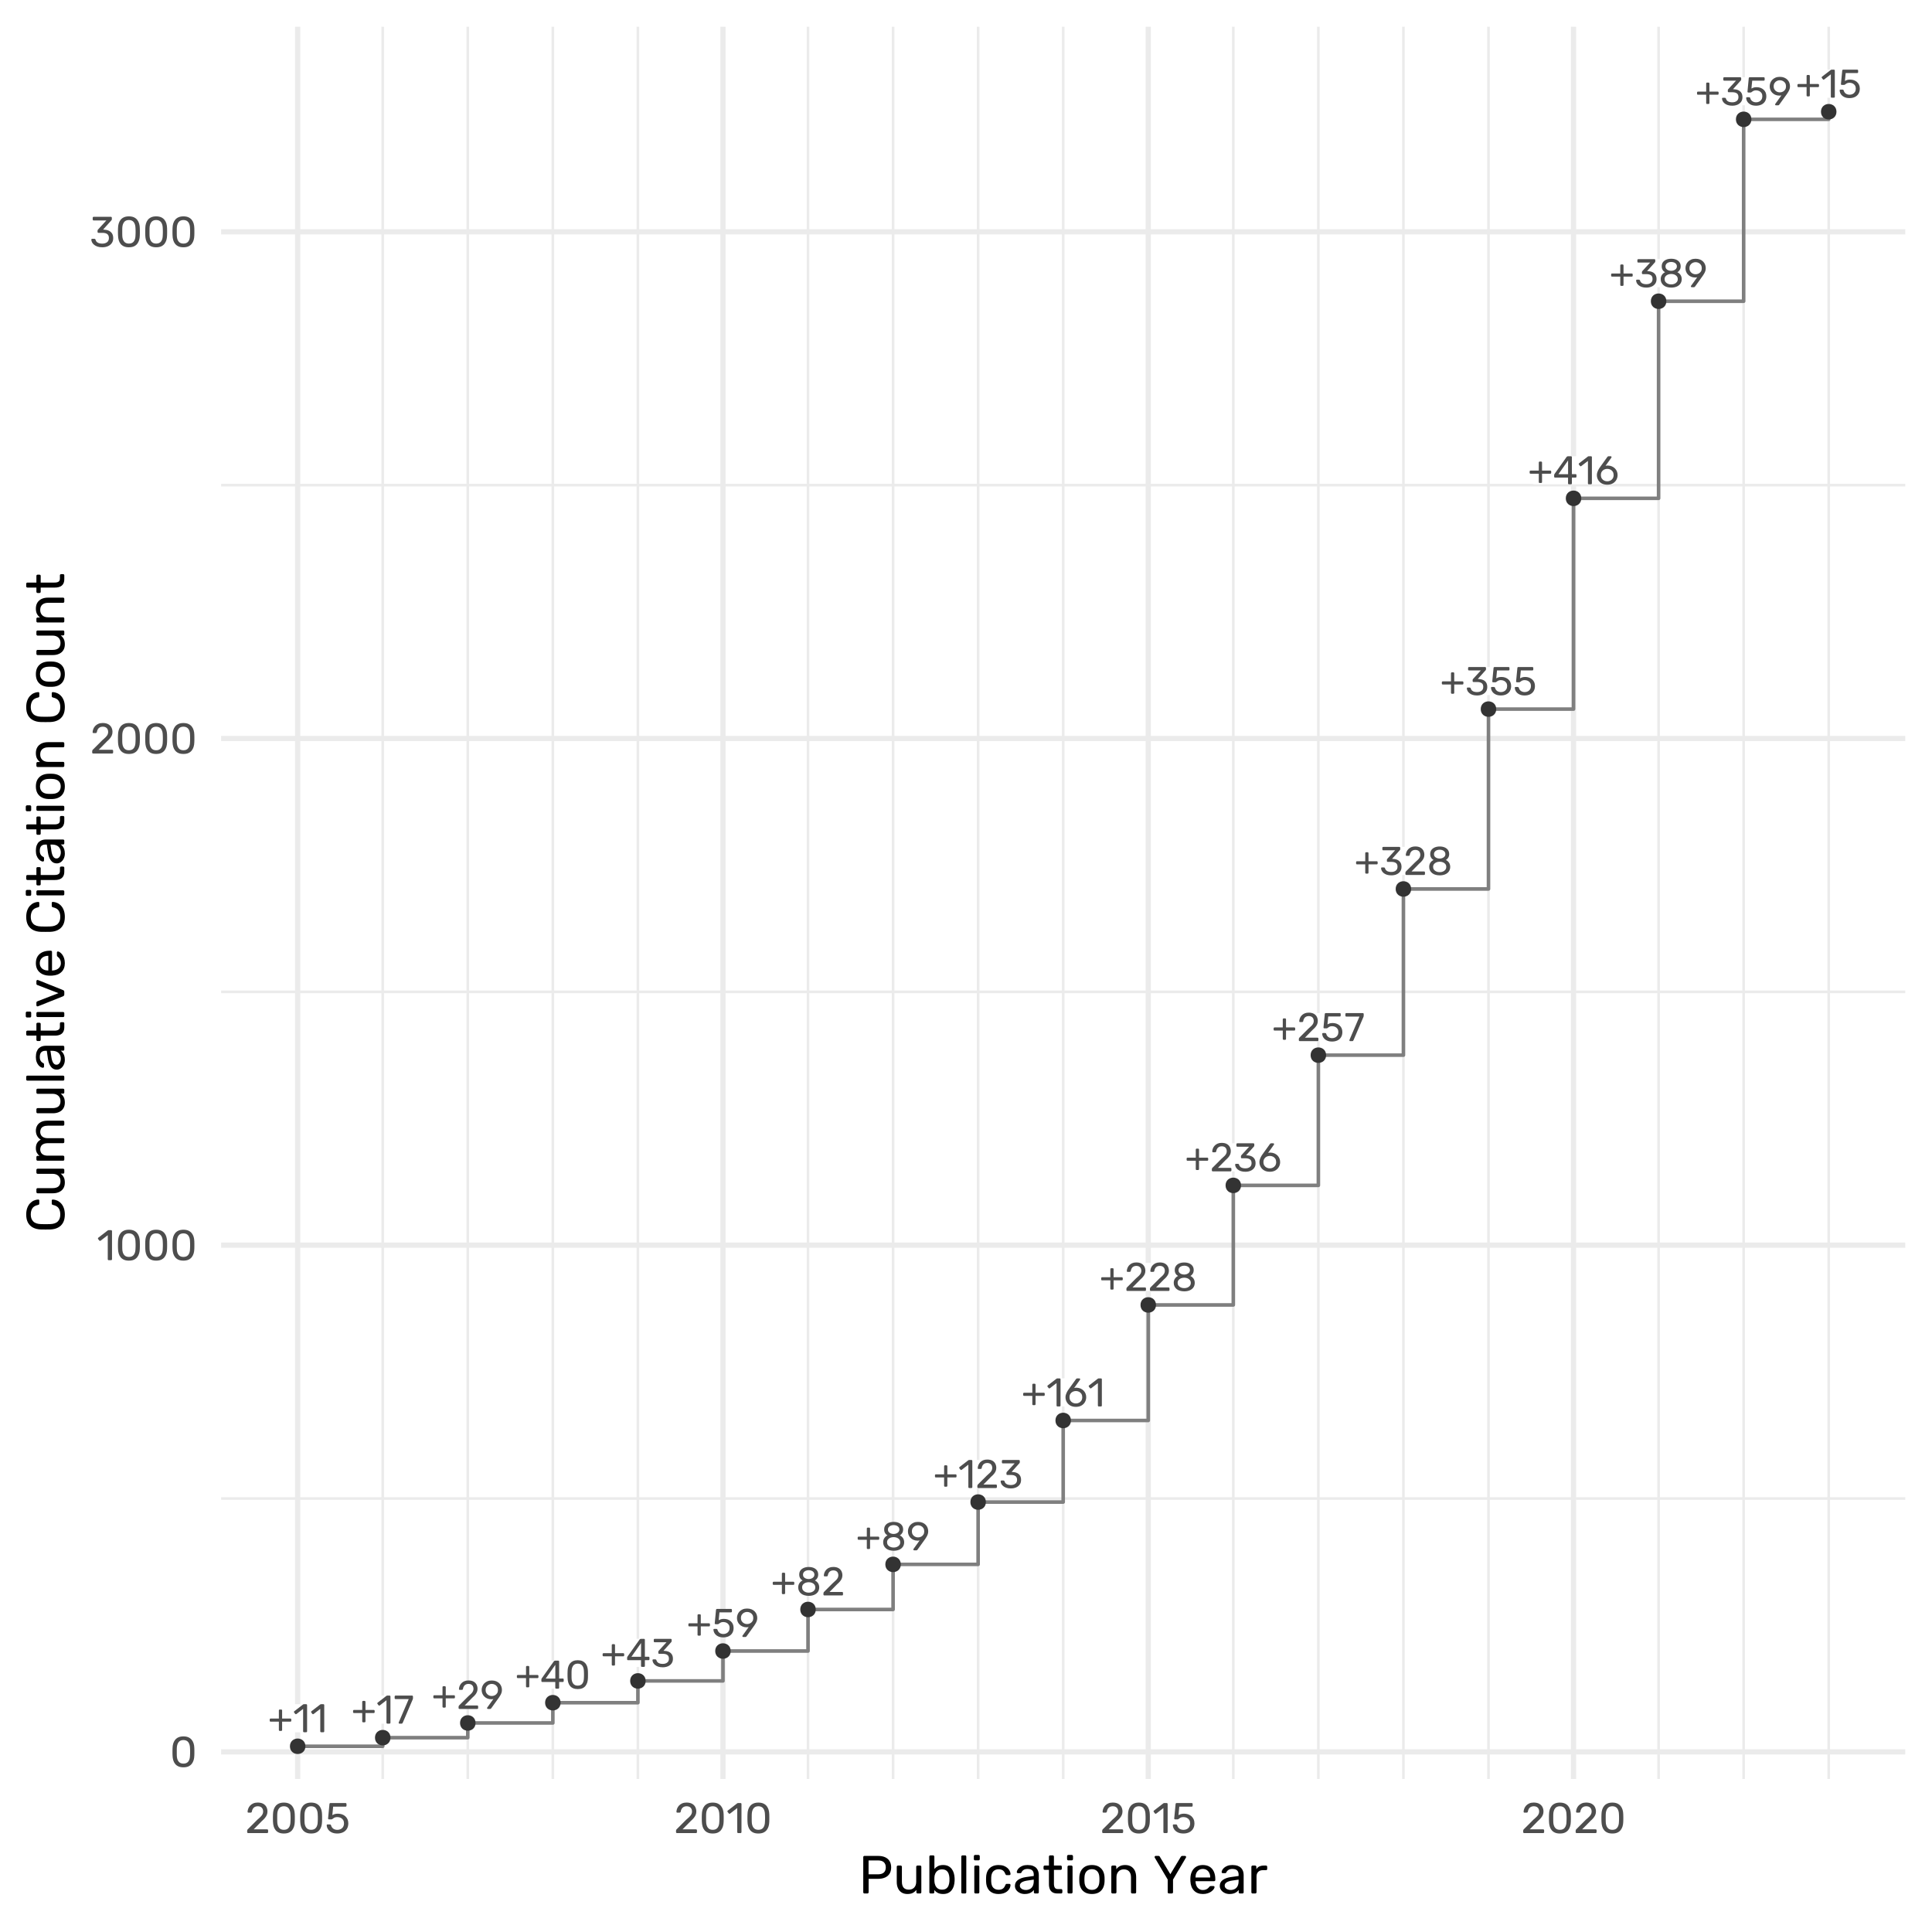 <?xml version="1.0" encoding="UTF-8"?>
<svg xmlns="http://www.w3.org/2000/svg" xmlns:xlink="http://www.w3.org/1999/xlink" width="576pt" height="576pt" viewBox="0 0 576 576" version="1.1">
<defs>
<g>
<symbol overflow="visible" id="glyph0-0">
<path style="stroke:none;" d="M 1.219 1.398 C 1.043 1.395 0.953 1.309 0.957 1.137 L 0.957 -9.512 C 0.953 -9.684 1.043 -9.773 1.219 -9.773 L 7.086 -9.773 C 7.258 -9.773 7.348 -9.684 7.348 -9.512 L 7.348 1.137 C 7.348 1.309 7.258 1.395 7.086 1.398 Z M 2.164 0.703 L 6.621 0.703 L 6.621 -8.402 Z M 1.684 0.109 L 6.191 -9.082 L 1.684 -9.082 Z M 1.684 0.109 "/>
</symbol>
<symbol overflow="visible" id="glyph0-1">
<path style="stroke:none;" d="M 3.5 -0.395 C 3.418 -0.391 3.355 -0.418 3.305 -0.473 C 3.25 -0.523 3.223 -0.59 3.227 -0.668 L 3.227 -3.156 L 0.777 -3.156 C 0.695 -3.152 0.629 -3.176 0.578 -3.23 C 0.523 -3.277 0.496 -3.344 0.5 -3.43 L 0.5 -3.812 C 0.496 -3.887 0.523 -3.953 0.578 -4.008 C 0.629 -4.059 0.695 -4.082 0.777 -4.086 L 3.227 -4.086 L 3.227 -6.5 C 3.223 -6.578 3.25 -6.645 3.305 -6.699 C 3.355 -6.746 3.418 -6.773 3.5 -6.777 L 3.918 -6.777 C 3.996 -6.773 4.062 -6.746 4.117 -6.699 C 4.168 -6.645 4.195 -6.578 4.195 -6.5 L 4.195 -4.086 L 6.656 -4.086 C 6.734 -4.082 6.797 -4.059 6.852 -4.008 C 6.898 -3.953 6.926 -3.887 6.93 -3.812 L 6.93 -3.43 C 6.926 -3.344 6.898 -3.277 6.852 -3.23 C 6.797 -3.176 6.734 -3.152 6.656 -3.156 L 4.195 -3.156 L 4.195 -0.668 C 4.195 -0.59 4.168 -0.523 4.117 -0.473 C 4.062 -0.418 3.996 -0.391 3.918 -0.395 Z M 3.5 -0.395 "/>
</symbol>
<symbol overflow="visible" id="glyph0-2">
<path style="stroke:none;" d="M 3.297 0 C 3.215 0 3.148 -0.023 3.102 -0.078 C 3.047 -0.125 3.023 -0.191 3.023 -0.273 L 3.023 -6.969 L 1.039 -5.438 C 0.973 -5.391 0.906 -5.371 0.836 -5.379 C 0.762 -5.387 0.703 -5.422 0.656 -5.484 L 0.348 -5.879 C 0.293 -5.949 0.277 -6.023 0.293 -6.094 C 0.305 -6.164 0.34 -6.223 0.406 -6.273 L 3.012 -8.281 C 3.066 -8.316 3.117 -8.34 3.164 -8.352 C 3.211 -8.355 3.262 -8.359 3.32 -8.363 L 3.93 -8.363 C 4.008 -8.359 4.074 -8.336 4.129 -8.285 C 4.18 -8.234 4.207 -8.168 4.207 -8.09 L 4.207 -0.273 C 4.207 -0.191 4.18 -0.125 4.129 -0.078 C 4.074 -0.023 4.008 0 3.93 0 Z M 3.297 0 "/>
</symbol>
<symbol overflow="visible" id="glyph0-3">
<path style="stroke:none;" d="M 1.781 0 C 1.707 0 1.648 -0.023 1.605 -0.078 C 1.562 -0.125 1.539 -0.188 1.543 -0.262 C 1.539 -0.281 1.547 -0.316 1.566 -0.371 L 4.543 -7.324 L 0.621 -7.324 C 0.539 -7.324 0.473 -7.348 0.422 -7.402 C 0.371 -7.449 0.344 -7.516 0.348 -7.602 L 0.348 -8.078 C 0.344 -8.164 0.371 -8.234 0.422 -8.285 C 0.473 -8.336 0.539 -8.359 0.621 -8.363 L 5.52 -8.363 C 5.613 -8.359 5.684 -8.336 5.734 -8.285 C 5.781 -8.234 5.805 -8.164 5.809 -8.078 L 5.809 -7.637 C 5.805 -7.527 5.797 -7.445 5.785 -7.383 C 5.766 -7.32 5.742 -7.25 5.711 -7.172 L 2.773 -0.297 C 2.738 -0.23 2.699 -0.164 2.648 -0.102 C 2.594 -0.031 2.52 0 2.426 0 Z M 1.781 0 "/>
</symbol>
<symbol overflow="visible" id="glyph0-4">
<path style="stroke:none;" d="M 0.859 0 C 0.777 0 0.711 -0.023 0.664 -0.078 C 0.609 -0.125 0.586 -0.191 0.586 -0.273 L 0.586 -0.656 C 0.586 -0.727 0.605 -0.805 0.645 -0.895 C 0.684 -0.98 0.762 -1.078 0.883 -1.184 L 3.418 -3.715 C 3.82 -4.059 4.141 -4.352 4.379 -4.594 C 4.609 -4.836 4.777 -5.066 4.879 -5.293 C 4.977 -5.512 5.027 -5.746 5.031 -5.988 C 5.027 -6.441 4.898 -6.801 4.648 -7.066 C 4.391 -7.332 4.012 -7.465 3.512 -7.469 C 3.191 -7.465 2.918 -7.398 2.688 -7.27 C 2.457 -7.137 2.277 -6.957 2.152 -6.734 C 2.02 -6.504 1.934 -6.25 1.887 -5.965 C 1.871 -5.859 1.828 -5.785 1.762 -5.746 C 1.691 -5.703 1.629 -5.684 1.578 -5.688 L 0.957 -5.688 C 0.879 -5.684 0.82 -5.707 0.773 -5.754 C 0.727 -5.797 0.703 -5.848 0.703 -5.914 C 0.711 -6.215 0.773 -6.52 0.895 -6.828 C 1.012 -7.133 1.188 -7.414 1.426 -7.664 C 1.66 -7.914 1.953 -8.113 2.301 -8.27 C 2.645 -8.418 3.047 -8.496 3.512 -8.496 C 4.137 -8.496 4.652 -8.383 5.059 -8.156 C 5.457 -7.93 5.754 -7.629 5.949 -7.254 C 6.137 -6.879 6.234 -6.469 6.238 -6.023 C 6.234 -5.672 6.176 -5.348 6.059 -5.059 C 5.938 -4.766 5.762 -4.484 5.539 -4.211 C 5.309 -3.934 5.027 -3.652 4.695 -3.371 L 2.402 -1.039 L 6.129 -1.039 C 6.215 -1.035 6.285 -1.012 6.34 -0.965 C 6.391 -0.914 6.414 -0.848 6.418 -0.766 L 6.418 -0.273 C 6.414 -0.191 6.391 -0.125 6.34 -0.078 C 6.285 -0.023 6.215 0 6.129 0 Z M 0.859 0 "/>
</symbol>
<symbol overflow="visible" id="glyph0-5">
<path style="stroke:none;" d="M 2.305 0 C 2.23 0 2.176 -0.023 2.133 -0.078 C 2.086 -0.125 2.062 -0.188 2.066 -0.262 C 2.062 -0.301 2.066 -0.332 2.082 -0.359 C 2.09 -0.379 2.102 -0.398 2.113 -0.418 L 3.945 -2.965 C 3.742 -2.914 3.527 -2.887 3.297 -2.891 C 2.855 -2.895 2.461 -2.977 2.109 -3.129 C 1.754 -3.281 1.453 -3.484 1.207 -3.746 C 0.957 -4 0.77 -4.293 0.645 -4.621 C 0.516 -4.945 0.449 -5.289 0.453 -5.652 C 0.449 -6 0.512 -6.344 0.637 -6.68 C 0.758 -7.016 0.945 -7.316 1.199 -7.59 C 1.449 -7.855 1.766 -8.074 2.145 -8.238 C 2.52 -8.402 2.957 -8.484 3.465 -8.484 C 3.965 -8.484 4.406 -8.406 4.785 -8.25 C 5.164 -8.094 5.484 -7.883 5.742 -7.617 C 6 -7.352 6.188 -7.051 6.312 -6.715 C 6.434 -6.379 6.496 -6.031 6.5 -5.676 C 6.496 -5.348 6.449 -5.051 6.355 -4.781 C 6.258 -4.508 6.145 -4.262 6.016 -4.051 C 5.883 -3.832 5.758 -3.633 5.641 -3.453 L 3.336 -0.238 C 3.297 -0.195 3.254 -0.145 3.199 -0.09 C 3.145 -0.027 3.062 0 2.953 0 Z M 3.465 -3.859 C 3.797 -3.855 4.105 -3.93 4.391 -4.078 C 4.672 -4.227 4.898 -4.434 5.066 -4.699 C 5.23 -4.965 5.312 -5.285 5.316 -5.664 C 5.312 -6.035 5.23 -6.355 5.066 -6.625 C 4.898 -6.891 4.672 -7.098 4.391 -7.246 C 4.105 -7.391 3.797 -7.465 3.465 -7.469 C 3.137 -7.465 2.836 -7.391 2.559 -7.246 C 2.277 -7.098 2.055 -6.891 1.887 -6.625 C 1.719 -6.355 1.633 -6.035 1.637 -5.664 C 1.633 -5.285 1.719 -4.965 1.887 -4.699 C 2.055 -4.434 2.277 -4.227 2.559 -4.078 C 2.836 -3.93 3.137 -3.855 3.465 -3.859 Z M 3.465 -3.859 "/>
</symbol>
<symbol overflow="visible" id="glyph0-6">
<path style="stroke:none;" d="M 4.793 0 C 4.711 0 4.645 -0.023 4.594 -0.078 C 4.539 -0.125 4.512 -0.191 4.516 -0.273 L 4.516 -1.996 L 0.645 -1.996 C 0.566 -1.992 0.5 -2.02 0.449 -2.074 C 0.395 -2.125 0.367 -2.188 0.371 -2.27 L 0.371 -2.75 C 0.367 -2.777 0.379 -2.828 0.398 -2.898 C 0.418 -2.965 0.449 -3.035 0.5 -3.105 L 4.086 -8.16 C 4.18 -8.293 4.328 -8.359 4.527 -8.363 L 5.391 -8.363 C 5.469 -8.359 5.531 -8.336 5.586 -8.285 C 5.633 -8.234 5.66 -8.168 5.664 -8.09 L 5.664 -3.035 L 6.738 -3.035 C 6.824 -3.035 6.895 -3.008 6.949 -2.957 C 7 -2.902 7.023 -2.836 7.027 -2.762 L 7.027 -2.27 C 7.023 -2.188 7 -2.125 6.949 -2.074 C 6.895 -2.02 6.828 -1.992 6.75 -1.996 L 5.664 -1.996 L 5.664 -0.273 C 5.66 -0.191 5.633 -0.125 5.586 -0.078 C 5.531 -0.023 5.469 0 5.391 0 Z M 1.648 -3.012 L 4.527 -3.012 L 4.527 -7.109 Z M 1.648 -3.012 "/>
</symbol>
<symbol overflow="visible" id="glyph0-7">
<path style="stroke:none;" d="M 3.789 0.121 C 3.238 0.117 2.773 0.035 2.395 -0.137 C 2.016 -0.305 1.707 -0.543 1.469 -0.848 C 1.23 -1.148 1.059 -1.496 0.949 -1.887 C 0.84 -2.277 0.777 -2.691 0.766 -3.133 C 0.754 -3.344 0.746 -3.57 0.746 -3.812 C 0.738 -4.051 0.738 -4.293 0.746 -4.539 C 0.746 -4.785 0.754 -5.02 0.766 -5.246 C 0.77 -5.68 0.832 -6.094 0.949 -6.488 C 1.066 -6.875 1.242 -7.223 1.48 -7.523 C 1.719 -7.82 2.027 -8.055 2.406 -8.227 C 2.785 -8.398 3.246 -8.484 3.789 -8.484 C 4.336 -8.484 4.801 -8.398 5.18 -8.227 C 5.555 -8.055 5.863 -7.82 6.105 -7.523 C 6.344 -7.223 6.52 -6.875 6.637 -6.488 C 6.75 -6.094 6.812 -5.68 6.824 -5.246 C 6.828 -5.02 6.832 -4.785 6.84 -4.539 C 6.84 -4.293 6.84 -4.051 6.84 -3.812 C 6.832 -3.57 6.828 -3.344 6.824 -3.133 C 6.812 -2.691 6.75 -2.277 6.637 -1.887 C 6.52 -1.496 6.344 -1.148 6.113 -0.848 C 5.875 -0.543 5.57 -0.305 5.191 -0.137 C 4.812 0.035 4.344 0.117 3.789 0.121 Z M 3.789 -0.91 C 4.406 -0.906 4.867 -1.109 5.168 -1.52 C 5.465 -1.922 5.617 -2.48 5.629 -3.191 C 5.641 -3.422 5.648 -3.648 5.652 -3.867 C 5.648 -4.086 5.648 -4.305 5.652 -4.523 C 5.648 -4.742 5.641 -4.957 5.629 -5.176 C 5.617 -5.863 5.465 -6.418 5.168 -6.84 C 4.867 -7.254 4.406 -7.465 3.789 -7.469 C 3.172 -7.465 2.715 -7.254 2.418 -6.84 C 2.117 -6.418 1.961 -5.863 1.949 -5.176 C 1.945 -4.957 1.941 -4.742 1.941 -4.523 C 1.934 -4.305 1.934 -4.086 1.941 -3.867 C 1.941 -3.648 1.945 -3.422 1.949 -3.191 C 1.961 -2.48 2.121 -1.922 2.426 -1.52 C 2.727 -1.109 3.18 -0.906 3.789 -0.91 Z M 3.789 -0.91 "/>
</symbol>
<symbol overflow="visible" id="glyph0-8">
<path style="stroke:none;" d="M 3.562 0.121 C 3.059 0.117 2.617 0.059 2.246 -0.062 C 1.867 -0.184 1.555 -0.348 1.301 -0.559 C 1.047 -0.762 0.852 -0.992 0.723 -1.246 C 0.59 -1.496 0.523 -1.75 0.516 -2.008 C 0.516 -2.074 0.539 -2.133 0.586 -2.18 C 0.633 -2.223 0.691 -2.242 0.766 -2.246 L 1.352 -2.246 C 1.418 -2.242 1.484 -2.227 1.547 -2.191 C 1.605 -2.156 1.648 -2.086 1.684 -1.984 C 1.762 -1.695 1.902 -1.473 2.098 -1.312 C 2.293 -1.152 2.52 -1.043 2.777 -0.984 C 3.035 -0.922 3.297 -0.891 3.562 -0.895 C 4.109 -0.891 4.555 -1.023 4.898 -1.289 C 5.242 -1.551 5.414 -1.938 5.414 -2.449 C 5.414 -2.965 5.258 -3.332 4.945 -3.559 C 4.633 -3.777 4.203 -3.891 3.656 -3.895 L 2.52 -3.895 C 2.441 -3.891 2.375 -3.914 2.324 -3.965 C 2.27 -4.012 2.242 -4.082 2.246 -4.172 L 2.246 -4.492 C 2.242 -4.562 2.258 -4.625 2.289 -4.68 C 2.316 -4.73 2.348 -4.777 2.379 -4.816 L 4.695 -7.348 L 1.172 -7.348 C 1.09 -7.348 1.023 -7.371 0.973 -7.418 C 0.918 -7.465 0.891 -7.531 0.895 -7.625 L 0.895 -8.078 C 0.891 -8.164 0.918 -8.234 0.973 -8.285 C 1.023 -8.336 1.09 -8.359 1.172 -8.363 L 5.938 -8.363 C 6.023 -8.359 6.094 -8.336 6.148 -8.285 C 6.195 -8.234 6.223 -8.164 6.227 -8.078 L 6.227 -7.648 C 6.223 -7.586 6.207 -7.535 6.184 -7.496 C 6.152 -7.449 6.125 -7.41 6.094 -7.375 L 3.789 -4.805 L 3.98 -4.793 C 4.504 -4.777 4.965 -4.68 5.359 -4.504 C 5.754 -4.328 6.062 -4.066 6.281 -3.723 C 6.5 -3.371 6.609 -2.938 6.609 -2.414 C 6.609 -1.879 6.477 -1.422 6.215 -1.051 C 5.949 -0.672 5.59 -0.383 5.133 -0.184 C 4.672 0.02 4.148 0.117 3.562 0.121 Z M 3.562 0.121 "/>
</symbol>
<symbol overflow="visible" id="glyph0-9">
<path style="stroke:none;" d="M 3.488 0.121 C 2.855 0.117 2.324 0.012 1.895 -0.207 C 1.457 -0.426 1.129 -0.711 0.902 -1.062 C 0.676 -1.41 0.555 -1.781 0.539 -2.176 C 0.531 -2.242 0.551 -2.301 0.598 -2.348 C 0.645 -2.391 0.703 -2.414 0.777 -2.414 L 1.422 -2.414 C 1.492 -2.414 1.555 -2.395 1.613 -2.359 C 1.664 -2.32 1.711 -2.25 1.746 -2.152 C 1.824 -1.852 1.953 -1.609 2.133 -1.426 C 2.312 -1.238 2.52 -1.105 2.754 -1.02 C 2.988 -0.934 3.23 -0.891 3.488 -0.895 C 3.828 -0.891 4.141 -0.961 4.426 -1.105 C 4.707 -1.242 4.934 -1.449 5.102 -1.727 C 5.27 -2 5.355 -2.332 5.355 -2.727 C 5.355 -3.078 5.273 -3.387 5.109 -3.648 C 4.945 -3.906 4.719 -4.105 4.438 -4.246 C 4.152 -4.383 3.836 -4.453 3.488 -4.457 C 3.223 -4.453 3.008 -4.422 2.844 -4.359 C 2.672 -4.297 2.531 -4.219 2.418 -4.133 C 2.301 -4.043 2.199 -3.969 2.109 -3.906 C 2.016 -3.84 1.914 -3.809 1.805 -3.812 L 1.184 -3.812 C 1.109 -3.809 1.043 -3.836 0.992 -3.891 C 0.934 -3.941 0.91 -4 0.922 -4.074 L 1.301 -8.066 C 1.309 -8.16 1.336 -8.234 1.391 -8.285 C 1.438 -8.336 1.508 -8.359 1.602 -8.363 L 5.773 -8.363 C 5.848 -8.359 5.914 -8.336 5.969 -8.285 C 6.02 -8.234 6.047 -8.168 6.047 -8.09 L 6.047 -7.625 C 6.047 -7.531 6.02 -7.465 5.969 -7.418 C 5.914 -7.371 5.848 -7.348 5.773 -7.348 L 2.332 -7.348 L 2.102 -4.996 C 2.219 -5.062 2.398 -5.148 2.645 -5.25 C 2.887 -5.352 3.227 -5.402 3.656 -5.402 C 4.055 -5.402 4.426 -5.34 4.773 -5.223 C 5.117 -5.098 5.422 -4.922 5.691 -4.695 C 5.957 -4.461 6.168 -4.184 6.32 -3.855 C 6.469 -3.523 6.543 -3.141 6.547 -2.711 C 6.543 -2.105 6.414 -1.594 6.152 -1.172 C 5.891 -0.75 5.527 -0.426 5.066 -0.207 C 4.602 0.012 4.074 0.117 3.488 0.121 Z M 3.488 0.121 "/>
</symbol>
<symbol overflow="visible" id="glyph0-10">
<path style="stroke:none;" d="M 3.801 0.121 C 3.336 0.117 2.91 0.062 2.527 -0.051 C 2.137 -0.164 1.809 -0.332 1.535 -0.559 C 1.262 -0.777 1.047 -1.043 0.895 -1.355 C 0.742 -1.66 0.668 -2.012 0.668 -2.402 C 0.668 -2.887 0.785 -3.305 1.02 -3.656 C 1.254 -4.008 1.566 -4.273 1.961 -4.457 C 1.645 -4.637 1.402 -4.875 1.23 -5.172 C 1.055 -5.465 0.965 -5.816 0.969 -6.227 C 0.965 -6.699 1.082 -7.102 1.32 -7.438 C 1.551 -7.766 1.883 -8.023 2.312 -8.207 C 2.738 -8.391 3.234 -8.484 3.801 -8.484 C 4.355 -8.484 4.848 -8.395 5.273 -8.215 C 5.699 -8.035 6.027 -7.777 6.266 -7.441 C 6.5 -7.105 6.621 -6.703 6.621 -6.238 C 6.621 -5.828 6.531 -5.477 6.355 -5.18 C 6.18 -4.879 5.941 -4.637 5.641 -4.457 C 6.027 -4.273 6.34 -4.008 6.578 -3.656 C 6.809 -3.305 6.926 -2.887 6.93 -2.402 C 6.926 -1.883 6.793 -1.434 6.535 -1.055 C 6.27 -0.676 5.902 -0.383 5.434 -0.184 C 4.961 0.02 4.418 0.117 3.801 0.121 Z M 3.801 -0.836 C 4.164 -0.832 4.496 -0.895 4.793 -1.027 C 5.086 -1.152 5.32 -1.336 5.496 -1.57 C 5.672 -1.805 5.758 -2.082 5.762 -2.402 C 5.758 -2.727 5.672 -3 5.496 -3.23 C 5.32 -3.457 5.086 -3.633 4.793 -3.758 C 4.496 -3.879 4.164 -3.941 3.801 -3.945 C 3.43 -3.941 3.098 -3.879 2.801 -3.758 C 2.504 -3.633 2.266 -3.457 2.09 -3.23 C 1.914 -3 1.828 -2.727 1.828 -2.402 C 1.828 -2.082 1.914 -1.805 2.09 -1.57 C 2.266 -1.336 2.504 -1.152 2.801 -1.027 C 3.098 -0.895 3.43 -0.832 3.801 -0.836 Z M 3.801 -4.887 C 4.102 -4.887 4.383 -4.941 4.641 -5.055 C 4.898 -5.164 5.105 -5.316 5.262 -5.508 C 5.418 -5.699 5.496 -5.93 5.496 -6.203 C 5.496 -6.473 5.422 -6.707 5.273 -6.906 C 5.125 -7.105 4.922 -7.258 4.664 -7.367 C 4.406 -7.469 4.117 -7.523 3.801 -7.527 C 3.477 -7.523 3.188 -7.469 2.934 -7.367 C 2.672 -7.258 2.465 -7.105 2.316 -6.906 C 2.16 -6.707 2.086 -6.473 2.09 -6.203 C 2.086 -5.922 2.16 -5.684 2.316 -5.492 C 2.465 -5.293 2.672 -5.145 2.934 -5.043 C 3.188 -4.938 3.477 -4.887 3.801 -4.887 Z M 3.801 -4.887 "/>
</symbol>
<symbol overflow="visible" id="glyph0-11">
<path style="stroke:none;" d="M 3.68 0.121 C 3.016 0.117 2.453 -0.012 1.992 -0.277 C 1.531 -0.543 1.18 -0.895 0.938 -1.332 C 0.695 -1.762 0.574 -2.234 0.574 -2.75 C 0.574 -2.984 0.602 -3.215 0.664 -3.434 C 0.719 -3.652 0.797 -3.859 0.891 -4.059 C 0.98 -4.25 1.07 -4.426 1.164 -4.582 C 1.254 -4.738 1.336 -4.863 1.41 -4.961 L 3.68 -8.125 C 3.719 -8.164 3.766 -8.215 3.824 -8.273 C 3.875 -8.332 3.957 -8.359 4.074 -8.363 L 4.707 -8.363 C 4.777 -8.359 4.836 -8.336 4.883 -8.285 C 4.922 -8.234 4.945 -8.172 4.949 -8.102 C 4.945 -8.066 4.941 -8.035 4.934 -8.012 C 4.926 -7.98 4.914 -7.961 4.898 -7.945 L 3.156 -5.508 C 3.246 -5.539 3.355 -5.559 3.488 -5.574 C 3.613 -5.582 3.73 -5.59 3.836 -5.594 C 4.27 -5.582 4.668 -5.5 5.031 -5.352 C 5.387 -5.195 5.695 -4.992 5.957 -4.738 C 6.211 -4.477 6.406 -4.18 6.547 -3.844 C 6.68 -3.504 6.75 -3.141 6.75 -2.762 C 6.75 -2.254 6.629 -1.785 6.391 -1.348 C 6.152 -0.91 5.805 -0.555 5.348 -0.285 C 4.887 -0.016 4.332 0.117 3.68 0.121 Z M 3.668 -0.895 C 4.004 -0.891 4.312 -0.961 4.602 -1.109 C 4.883 -1.25 5.117 -1.461 5.301 -1.738 C 5.477 -2.012 5.566 -2.352 5.57 -2.762 C 5.566 -3.156 5.477 -3.492 5.305 -3.77 C 5.125 -4.043 4.895 -4.25 4.605 -4.391 C 4.316 -4.527 4.004 -4.598 3.668 -4.602 C 3.332 -4.598 3.02 -4.527 2.734 -4.391 C 2.445 -4.25 2.211 -4.043 2.035 -3.77 C 1.855 -3.492 1.77 -3.156 1.77 -2.762 C 1.77 -2.352 1.855 -2.012 2.035 -1.738 C 2.211 -1.461 2.445 -1.25 2.734 -1.109 C 3.02 -0.961 3.332 -0.891 3.668 -0.895 Z M 3.668 -0.895 "/>
</symbol>
<symbol overflow="visible" id="glyph1-0">
<path style="stroke:none;" d="M 1.305 1.496 C 1.113 1.492 1.02 1.398 1.023 1.215 L 1.023 -10.188 C 1.02 -10.371 1.113 -10.465 1.305 -10.469 L 7.59 -10.469 C 7.773 -10.465 7.867 -10.371 7.871 -10.188 L 7.871 1.215 C 7.867 1.398 7.773 1.492 7.59 1.496 Z M 2.316 0.754 L 7.09 0.754 L 7.09 -9 Z M 1.805 0.113 L 6.629 -9.727 L 1.805 -9.727 Z M 1.805 0.113 "/>
</symbol>
<symbol overflow="visible" id="glyph1-1">
<path style="stroke:none;" d="M 4.059 0.129 C 3.469 0.129 2.973 0.039 2.566 -0.145 C 2.16 -0.328 1.828 -0.582 1.574 -0.906 C 1.316 -1.23 1.129 -1.602 1.016 -2.02 C 0.898 -2.438 0.836 -2.883 0.82 -3.355 C 0.809 -3.582 0.801 -3.824 0.797 -4.082 C 0.793 -4.336 0.793 -4.598 0.797 -4.863 C 0.801 -5.129 0.809 -5.379 0.82 -5.621 C 0.828 -6.086 0.891 -6.531 1.016 -6.949 C 1.137 -7.367 1.328 -7.734 1.586 -8.059 C 1.84 -8.375 2.172 -8.629 2.578 -8.812 C 2.984 -8.996 3.477 -9.086 4.059 -9.09 C 4.645 -9.086 5.141 -8.996 5.547 -8.812 C 5.949 -8.629 6.281 -8.375 6.539 -8.059 C 6.797 -7.734 6.984 -7.367 7.109 -6.949 C 7.23 -6.531 7.297 -6.086 7.309 -5.621 C 7.312 -5.379 7.32 -5.129 7.328 -4.863 C 7.332 -4.598 7.332 -4.336 7.328 -4.082 C 7.32 -3.824 7.312 -3.582 7.309 -3.355 C 7.297 -2.883 7.23 -2.438 7.109 -2.02 C 6.984 -1.602 6.797 -1.23 6.547 -0.906 C 6.289 -0.582 5.961 -0.328 5.559 -0.145 C 5.152 0.039 4.652 0.129 4.059 0.129 Z M 4.059 -0.973 C 4.719 -0.973 5.211 -1.188 5.535 -1.625 C 5.852 -2.055 6.016 -2.652 6.027 -3.418 C 6.043 -3.66 6.051 -3.902 6.055 -4.141 C 6.051 -4.371 6.051 -4.605 6.055 -4.844 C 6.051 -5.074 6.043 -5.309 6.027 -5.543 C 6.016 -6.285 5.852 -6.879 5.535 -7.328 C 5.211 -7.773 4.719 -7.996 4.059 -8 C 3.398 -7.996 2.91 -7.773 2.59 -7.328 C 2.27 -6.879 2.102 -6.285 2.086 -5.543 C 2.086 -5.309 2.082 -5.074 2.078 -4.844 C 2.074 -4.605 2.074 -4.371 2.078 -4.141 C 2.082 -3.902 2.086 -3.66 2.086 -3.418 C 2.102 -2.652 2.27 -2.055 2.598 -1.625 C 2.918 -1.188 3.406 -0.973 4.059 -0.973 Z M 4.059 -0.973 "/>
</symbol>
<symbol overflow="visible" id="glyph1-2">
<path style="stroke:none;" d="M 3.531 0 C 3.445 0 3.375 -0.027 3.32 -0.082 C 3.262 -0.137 3.234 -0.207 3.238 -0.293 L 3.238 -7.461 L 1.113 -5.824 C 1.043 -5.77 0.969 -5.746 0.895 -5.758 C 0.816 -5.766 0.754 -5.805 0.703 -5.875 L 0.371 -6.297 C 0.316 -6.371 0.297 -6.449 0.312 -6.527 C 0.32 -6.605 0.363 -6.668 0.434 -6.719 L 3.227 -8.871 C 3.285 -8.91 3.34 -8.934 3.391 -8.945 C 3.441 -8.953 3.496 -8.957 3.559 -8.961 L 4.211 -8.961 C 4.293 -8.957 4.363 -8.93 4.422 -8.875 C 4.473 -8.816 4.5 -8.746 4.504 -8.664 L 4.504 -0.293 C 4.5 -0.207 4.473 -0.137 4.422 -0.082 C 4.363 -0.027 4.293 0 4.211 0 Z M 3.531 0 "/>
</symbol>
<symbol overflow="visible" id="glyph1-3">
<path style="stroke:none;" d="M 0.922 0 C 0.832 0 0.762 -0.027 0.711 -0.082 C 0.652 -0.137 0.625 -0.207 0.629 -0.293 L 0.629 -0.703 C 0.625 -0.781 0.648 -0.867 0.691 -0.961 C 0.73 -1.055 0.812 -1.156 0.945 -1.266 L 3.66 -3.98 C 4.094 -4.344 4.438 -4.66 4.691 -4.922 C 4.941 -5.18 5.121 -5.426 5.23 -5.668 C 5.336 -5.902 5.391 -6.152 5.391 -6.414 C 5.391 -6.895 5.254 -7.281 4.98 -7.57 C 4.707 -7.855 4.301 -7.996 3.762 -8 C 3.418 -7.996 3.121 -7.926 2.879 -7.789 C 2.629 -7.645 2.438 -7.453 2.301 -7.211 C 2.164 -6.965 2.07 -6.691 2.023 -6.387 C 2 -6.277 1.957 -6.199 1.887 -6.156 C 1.812 -6.113 1.746 -6.094 1.691 -6.094 L 1.023 -6.094 C 0.945 -6.094 0.883 -6.117 0.832 -6.164 C 0.777 -6.211 0.75 -6.266 0.754 -6.336 C 0.762 -6.656 0.832 -6.984 0.961 -7.316 C 1.086 -7.641 1.273 -7.938 1.527 -8.211 C 1.777 -8.477 2.09 -8.691 2.461 -8.855 C 2.832 -9.016 3.266 -9.098 3.762 -9.102 C 4.434 -9.098 4.984 -8.977 5.418 -8.734 C 5.848 -8.488 6.164 -8.168 6.371 -7.77 C 6.574 -7.367 6.68 -6.926 6.68 -6.453 C 6.68 -6.07 6.613 -5.727 6.488 -5.418 C 6.355 -5.105 6.172 -4.805 5.93 -4.512 C 5.688 -4.215 5.387 -3.914 5.031 -3.609 L 2.574 -1.113 L 6.566 -1.113 C 6.656 -1.113 6.73 -1.086 6.789 -1.035 C 6.844 -0.984 6.871 -0.914 6.875 -0.82 L 6.875 -0.293 C 6.871 -0.207 6.844 -0.137 6.789 -0.082 C 6.73 -0.027 6.656 0 6.566 0 Z M 0.922 0 "/>
</symbol>
<symbol overflow="visible" id="glyph1-4">
<path style="stroke:none;" d="M 3.812 0.129 C 3.273 0.129 2.805 0.062 2.406 -0.07 C 2.004 -0.203 1.668 -0.379 1.395 -0.602 C 1.121 -0.82 0.914 -1.066 0.773 -1.336 C 0.633 -1.605 0.559 -1.875 0.551 -2.152 C 0.551 -2.223 0.574 -2.285 0.625 -2.336 C 0.676 -2.379 0.742 -2.402 0.82 -2.406 L 1.445 -2.406 C 1.52 -2.402 1.59 -2.383 1.656 -2.348 C 1.719 -2.309 1.77 -2.234 1.805 -2.125 C 1.891 -1.816 2.035 -1.578 2.246 -1.406 C 2.449 -1.234 2.691 -1.117 2.973 -1.055 C 3.246 -0.992 3.527 -0.961 3.812 -0.961 C 4.402 -0.961 4.879 -1.102 5.246 -1.383 C 5.609 -1.664 5.793 -2.078 5.797 -2.625 C 5.793 -3.18 5.629 -3.574 5.297 -3.812 C 4.965 -4.051 4.504 -4.172 3.918 -4.172 L 2.699 -4.172 C 2.613 -4.172 2.543 -4.195 2.488 -4.25 C 2.43 -4.297 2.402 -4.371 2.406 -4.469 L 2.406 -4.812 C 2.402 -4.887 2.418 -4.953 2.449 -5.012 C 2.48 -5.062 2.512 -5.113 2.547 -5.16 L 5.031 -7.871 L 1.254 -7.871 C 1.168 -7.867 1.098 -7.895 1.043 -7.949 C 0.988 -8 0.961 -8.074 0.961 -8.168 L 0.961 -8.652 C 0.961 -8.742 0.988 -8.816 1.043 -8.875 C 1.098 -8.93 1.168 -8.957 1.254 -8.961 L 6.363 -8.961 C 6.457 -8.957 6.531 -8.93 6.586 -8.875 C 6.641 -8.816 6.668 -8.742 6.668 -8.652 L 6.668 -8.191 C 6.668 -8.129 6.652 -8.074 6.621 -8.031 C 6.59 -7.98 6.559 -7.938 6.527 -7.898 L 4.059 -5.145 L 4.262 -5.133 C 4.82 -5.113 5.312 -5.008 5.738 -4.824 C 6.16 -4.633 6.492 -4.355 6.727 -3.984 C 6.961 -3.613 7.078 -3.145 7.078 -2.586 C 7.078 -2.008 6.938 -1.523 6.656 -1.125 C 6.375 -0.723 5.988 -0.41 5.496 -0.195 C 5.004 0.023 4.441 0.129 3.812 0.129 Z M 3.812 0.129 "/>
</symbol>
<symbol overflow="visible" id="glyph1-5">
<path style="stroke:none;" d="M 3.738 0.129 C 3.062 0.129 2.492 0.012 2.027 -0.223 C 1.562 -0.457 1.207 -0.762 0.965 -1.137 C 0.719 -1.512 0.59 -1.906 0.574 -2.328 C 0.566 -2.402 0.586 -2.465 0.641 -2.516 C 0.688 -2.559 0.754 -2.582 0.832 -2.586 L 1.523 -2.586 C 1.598 -2.582 1.664 -2.562 1.727 -2.527 C 1.785 -2.484 1.832 -2.41 1.867 -2.305 C 1.949 -1.984 2.09 -1.727 2.285 -1.531 C 2.477 -1.328 2.695 -1.184 2.949 -1.094 C 3.199 -1.004 3.465 -0.961 3.738 -0.961 C 4.105 -0.961 4.438 -1.035 4.742 -1.184 C 5.039 -1.332 5.281 -1.551 5.465 -1.848 C 5.641 -2.141 5.73 -2.5 5.734 -2.918 C 5.73 -3.301 5.645 -3.629 5.473 -3.91 C 5.297 -4.184 5.055 -4.398 4.754 -4.551 C 4.449 -4.695 4.113 -4.77 3.738 -4.773 C 3.457 -4.77 3.227 -4.734 3.047 -4.672 C 2.867 -4.602 2.715 -4.523 2.59 -4.43 C 2.465 -4.336 2.352 -4.254 2.258 -4.184 C 2.156 -4.113 2.051 -4.078 1.934 -4.082 L 1.266 -4.082 C 1.188 -4.078 1.117 -4.105 1.062 -4.164 C 1 -4.219 0.977 -4.285 0.984 -4.363 L 1.395 -8.641 C 1.402 -8.738 1.434 -8.816 1.488 -8.875 C 1.543 -8.93 1.617 -8.957 1.715 -8.961 L 6.184 -8.961 C 6.262 -8.957 6.332 -8.93 6.391 -8.875 C 6.445 -8.816 6.473 -8.746 6.477 -8.664 L 6.477 -8.168 C 6.473 -8.074 6.445 -8 6.391 -7.949 C 6.332 -7.895 6.262 -7.867 6.184 -7.871 L 2.496 -7.871 L 2.254 -5.352 C 2.379 -5.422 2.574 -5.516 2.836 -5.625 C 3.094 -5.73 3.453 -5.781 3.918 -5.785 C 4.344 -5.781 4.742 -5.719 5.113 -5.594 C 5.484 -5.465 5.812 -5.277 6.098 -5.031 C 6.383 -4.781 6.605 -4.48 6.77 -4.129 C 6.93 -3.773 7.012 -3.367 7.016 -2.906 C 7.012 -2.258 6.871 -1.707 6.59 -1.254 C 6.305 -0.801 5.918 -0.457 5.426 -0.223 C 4.93 0.012 4.367 0.129 3.738 0.129 Z M 3.738 0.129 "/>
</symbol>
<symbol overflow="visible" id="glyph2-0">
<path style="stroke:none;" d="M 1.633 1.871 C 1.395 1.867 1.277 1.75 1.281 1.52 L 1.281 -12.734 C 1.277 -12.969 1.395 -13.09 1.633 -13.09 L 9.488 -13.09 C 9.719 -13.09 9.836 -12.969 9.84 -12.734 L 9.84 1.52 C 9.836 1.75 9.719 1.867 9.488 1.871 Z M 2.895 0.945 L 8.863 0.945 L 8.863 -11.246 Z M 2.258 0.145 L 8.289 -12.16 L 2.258 -12.16 Z M 2.258 0.145 "/>
</symbol>
<symbol overflow="visible" id="glyph2-1">
<path style="stroke:none;" d="M 1.762 0 C 1.641 0 1.551 -0.031 1.488 -0.102 C 1.422 -0.168 1.387 -0.258 1.391 -0.367 L 1.391 -10.816 C 1.387 -10.934 1.422 -11.023 1.488 -11.094 C 1.551 -11.16 1.641 -11.195 1.762 -11.199 L 5.824 -11.199 C 6.613 -11.195 7.297 -11.07 7.879 -10.816 C 8.461 -10.559 8.91 -10.176 9.23 -9.672 C 9.547 -9.16 9.707 -8.527 9.711 -7.777 C 9.707 -7.016 9.547 -6.387 9.23 -5.887 C 8.91 -5.383 8.461 -5.004 7.879 -4.75 C 7.297 -4.492 6.613 -4.363 5.824 -4.367 L 2.992 -4.367 L 2.992 -0.367 C 2.988 -0.258 2.953 -0.168 2.887 -0.102 C 2.816 -0.031 2.723 0 2.609 0 Z M 2.977 -5.711 L 5.742 -5.711 C 6.531 -5.707 7.121 -5.883 7.52 -6.238 C 7.91 -6.59 8.109 -7.102 8.113 -7.777 C 8.109 -8.434 7.918 -8.945 7.535 -9.312 C 7.152 -9.672 6.555 -9.855 5.742 -9.855 L 2.977 -9.855 Z M 2.977 -5.711 "/>
</symbol>
<symbol overflow="visible" id="glyph2-2">
<path style="stroke:none;" d="M 4.289 0.16 C 3.605 0.156 3.023 0.008 2.551 -0.297 C 2.074 -0.598 1.715 -1.02 1.473 -1.566 C 1.223 -2.105 1.102 -2.73 1.105 -3.441 L 1.105 -7.953 C 1.102 -8.055 1.137 -8.145 1.207 -8.215 C 1.277 -8.285 1.363 -8.32 1.473 -8.32 L 2.273 -8.32 C 2.379 -8.32 2.465 -8.285 2.535 -8.215 C 2.602 -8.145 2.637 -8.055 2.641 -7.953 L 2.641 -3.52 C 2.637 -1.93 3.328 -1.137 4.719 -1.137 C 5.375 -1.137 5.906 -1.344 6.309 -1.766 C 6.707 -2.184 6.906 -2.77 6.91 -3.52 L 6.91 -7.953 C 6.906 -8.055 6.941 -8.145 7.016 -8.215 C 7.082 -8.285 7.172 -8.32 7.281 -8.32 L 8.078 -8.32 C 8.184 -8.32 8.27 -8.285 8.336 -8.215 C 8.398 -8.145 8.43 -8.055 8.434 -7.953 L 8.434 -0.367 C 8.43 -0.258 8.398 -0.168 8.336 -0.102 C 8.27 -0.031 8.184 0 8.078 0 L 7.328 0 C 7.219 0 7.129 -0.031 7.062 -0.102 C 6.992 -0.168 6.961 -0.258 6.961 -0.367 L 6.961 -1.07 C 6.672 -0.695 6.32 -0.398 5.91 -0.176 C 5.5 0.047 4.961 0.156 4.289 0.16 Z M 4.289 0.16 "/>
</symbol>
<symbol overflow="visible" id="glyph2-3">
<path style="stroke:none;" d="M 5.297 0.16 C 4.656 0.156 4.121 0.047 3.695 -0.184 C 3.266 -0.41 2.926 -0.695 2.672 -1.039 L 2.672 -0.367 C 2.672 -0.258 2.637 -0.168 2.566 -0.102 C 2.496 -0.031 2.406 0 2.305 0 L 1.566 0 C 1.457 0 1.371 -0.031 1.301 -0.102 C 1.23 -0.168 1.195 -0.258 1.199 -0.367 L 1.199 -10.992 C 1.195 -11.098 1.23 -11.184 1.301 -11.254 C 1.371 -11.32 1.457 -11.355 1.566 -11.359 L 2.352 -11.359 C 2.453 -11.355 2.539 -11.32 2.605 -11.254 C 2.668 -11.184 2.699 -11.098 2.703 -10.992 L 2.703 -7.312 C 2.969 -7.641 3.312 -7.918 3.734 -8.145 C 4.152 -8.367 4.676 -8.477 5.297 -8.48 C 5.891 -8.477 6.398 -8.375 6.824 -8.168 C 7.242 -7.957 7.59 -7.672 7.863 -7.312 C 8.137 -6.949 8.34 -6.535 8.48 -6.078 C 8.613 -5.617 8.695 -5.141 8.719 -4.641 C 8.727 -4.469 8.73 -4.309 8.734 -4.16 C 8.73 -4.012 8.727 -3.852 8.719 -3.68 C 8.695 -3.164 8.613 -2.676 8.48 -2.223 C 8.34 -1.762 8.137 -1.355 7.863 -1 C 7.59 -0.641 7.242 -0.359 6.824 -0.152 C 6.398 0.055 5.891 0.156 5.297 0.16 Z M 4.961 -1.137 C 5.512 -1.137 5.945 -1.254 6.262 -1.496 C 6.574 -1.73 6.801 -2.047 6.941 -2.438 C 7.078 -2.828 7.16 -3.246 7.184 -3.695 C 7.191 -4.004 7.191 -4.312 7.184 -4.625 C 7.16 -5.07 7.078 -5.488 6.941 -5.879 C 6.801 -6.266 6.574 -6.582 6.262 -6.824 C 5.945 -7.062 5.512 -7.184 4.961 -7.184 C 4.457 -7.184 4.039 -7.066 3.711 -6.832 C 3.375 -6.598 3.129 -6.297 2.965 -5.934 C 2.801 -5.57 2.711 -5.203 2.703 -4.832 C 2.688 -4.656 2.684 -4.449 2.688 -4.215 C 2.684 -3.973 2.688 -3.77 2.703 -3.602 C 2.719 -3.203 2.809 -2.816 2.965 -2.438 C 3.121 -2.059 3.359 -1.746 3.688 -1.504 C 4.008 -1.258 4.434 -1.137 4.961 -1.137 Z M 4.961 -1.137 "/>
</symbol>
<symbol overflow="visible" id="glyph2-4">
<path style="stroke:none;" d="M 1.566 0 C 1.457 0 1.371 -0.031 1.301 -0.102 C 1.23 -0.168 1.195 -0.258 1.199 -0.367 L 1.199 -10.992 C 1.195 -11.098 1.23 -11.184 1.301 -11.254 C 1.371 -11.32 1.457 -11.355 1.566 -11.359 L 2.32 -11.359 C 2.438 -11.355 2.527 -11.32 2.59 -11.254 C 2.652 -11.184 2.684 -11.098 2.688 -10.992 L 2.688 -0.367 C 2.684 -0.258 2.652 -0.168 2.59 -0.102 C 2.527 -0.031 2.438 0 2.32 0 Z M 1.566 0 "/>
</symbol>
<symbol overflow="visible" id="glyph2-5">
<path style="stroke:none;" d="M 1.551 0 C 1.441 0 1.352 -0.031 1.285 -0.102 C 1.215 -0.168 1.184 -0.258 1.184 -0.367 L 1.184 -7.953 C 1.184 -8.055 1.215 -8.145 1.285 -8.215 C 1.352 -8.285 1.441 -8.32 1.551 -8.32 L 2.32 -8.32 C 2.426 -8.32 2.512 -8.285 2.582 -8.215 C 2.648 -8.145 2.684 -8.055 2.688 -7.953 L 2.688 -0.367 C 2.684 -0.258 2.648 -0.168 2.582 -0.102 C 2.512 -0.031 2.426 0 2.32 0 Z M 1.426 -9.871 C 1.316 -9.867 1.23 -9.902 1.16 -9.973 C 1.09 -10.043 1.055 -10.129 1.055 -10.238 L 1.055 -11.105 C 1.055 -11.207 1.09 -11.297 1.16 -11.375 C 1.23 -11.445 1.316 -11.484 1.426 -11.488 L 2.434 -11.488 C 2.535 -11.484 2.625 -11.445 2.703 -11.375 C 2.773 -11.297 2.812 -11.207 2.816 -11.105 L 2.816 -10.238 C 2.812 -10.129 2.773 -10.043 2.703 -9.973 C 2.625 -9.902 2.535 -9.867 2.434 -9.871 Z M 1.426 -9.871 "/>
</symbol>
<symbol overflow="visible" id="glyph2-6">
<path style="stroke:none;" d="M 4.543 0.16 C 3.781 0.156 3.129 0.016 2.582 -0.277 C 2.031 -0.566 1.609 -0.988 1.312 -1.543 C 1.012 -2.09 0.852 -2.75 0.832 -3.52 C 0.82 -3.68 0.812 -3.895 0.816 -4.16 C 0.812 -4.426 0.82 -4.637 0.832 -4.801 C 0.852 -5.566 1.012 -6.227 1.312 -6.777 C 1.609 -7.324 2.031 -7.746 2.582 -8.039 C 3.129 -8.332 3.781 -8.477 4.543 -8.48 C 5.16 -8.477 5.691 -8.391 6.137 -8.223 C 6.574 -8.051 6.941 -7.832 7.23 -7.566 C 7.52 -7.297 7.734 -7.012 7.879 -6.703 C 8.023 -6.391 8.102 -6.098 8.113 -5.824 C 8.121 -5.715 8.09 -5.629 8.016 -5.566 C 7.938 -5.504 7.844 -5.473 7.742 -5.473 L 6.977 -5.473 C 6.867 -5.473 6.785 -5.496 6.734 -5.543 C 6.68 -5.59 6.629 -5.672 6.574 -5.793 C 6.383 -6.312 6.121 -6.68 5.793 -6.895 C 5.461 -7.105 5.051 -7.211 4.559 -7.215 C 3.918 -7.211 3.398 -7.016 3 -6.621 C 2.598 -6.227 2.379 -5.59 2.352 -4.719 C 2.336 -4.332 2.336 -3.961 2.352 -3.602 C 2.379 -2.715 2.598 -2.078 3 -1.688 C 3.398 -1.297 3.918 -1.102 4.559 -1.105 C 5.051 -1.102 5.461 -1.207 5.793 -1.422 C 6.121 -1.633 6.383 -2 6.574 -2.527 C 6.629 -2.641 6.68 -2.727 6.734 -2.781 C 6.785 -2.832 6.867 -2.859 6.977 -2.863 L 7.742 -2.863 C 7.844 -2.859 7.938 -2.824 8.016 -2.758 C 8.09 -2.688 8.121 -2.602 8.113 -2.496 C 8.102 -2.27 8.055 -2.039 7.969 -1.809 C 7.883 -1.57 7.746 -1.332 7.559 -1.094 C 7.371 -0.852 7.137 -0.637 6.863 -0.453 C 6.582 -0.266 6.254 -0.117 5.871 -0.008 C 5.488 0.105 5.043 0.156 4.543 0.16 Z M 4.543 0.16 "/>
</symbol>
<symbol overflow="visible" id="glyph2-7">
<path style="stroke:none;" d="M 3.504 0.16 C 2.969 0.156 2.48 0.055 2.047 -0.16 C 1.605 -0.371 1.254 -0.66 0.992 -1.023 C 0.723 -1.383 0.59 -1.793 0.594 -2.258 C 0.59 -2.988 0.891 -3.574 1.488 -4.016 C 2.082 -4.449 2.859 -4.738 3.824 -4.879 L 6.207 -5.215 L 6.207 -5.68 C 6.203 -6.188 6.059 -6.59 5.766 -6.879 C 5.473 -7.168 4.996 -7.312 4.336 -7.312 C 3.867 -7.312 3.48 -7.215 3.184 -7.023 C 2.879 -6.828 2.672 -6.582 2.559 -6.289 C 2.492 -6.125 2.379 -6.047 2.223 -6.047 L 1.504 -6.047 C 1.383 -6.047 1.293 -6.082 1.238 -6.152 C 1.176 -6.223 1.148 -6.305 1.152 -6.398 C 1.148 -6.559 1.211 -6.754 1.336 -6.992 C 1.457 -7.223 1.645 -7.453 1.902 -7.68 C 2.156 -7.902 2.484 -8.09 2.887 -8.246 C 3.285 -8.398 3.773 -8.477 4.352 -8.48 C 4.988 -8.477 5.527 -8.395 5.969 -8.23 C 6.402 -8.062 6.746 -7.84 7 -7.566 C 7.246 -7.285 7.426 -6.973 7.543 -6.625 C 7.652 -6.27 7.711 -5.91 7.711 -5.551 L 7.711 -0.367 C 7.711 -0.258 7.676 -0.168 7.605 -0.102 C 7.535 -0.031 7.445 0 7.344 0 L 6.609 0 C 6.492 0 6.398 -0.031 6.336 -0.102 C 6.266 -0.168 6.234 -0.258 6.238 -0.367 L 6.238 -1.055 C 6.098 -0.863 5.91 -0.672 5.68 -0.488 C 5.441 -0.297 5.148 -0.145 4.801 -0.023 C 4.445 0.098 4.016 0.156 3.504 0.16 Z M 3.84 -1.039 C 4.273 -1.035 4.676 -1.129 5.039 -1.32 C 5.402 -1.504 5.688 -1.797 5.895 -2.191 C 6.102 -2.586 6.203 -3.082 6.207 -3.68 L 6.207 -4.129 L 4.352 -3.855 C 3.59 -3.746 3.02 -3.566 2.637 -3.32 C 2.254 -3.066 2.062 -2.75 2.062 -2.367 C 2.062 -2.07 2.148 -1.82 2.328 -1.625 C 2.5 -1.422 2.727 -1.277 3 -1.184 C 3.27 -1.086 3.547 -1.035 3.84 -1.039 Z M 3.84 -1.039 "/>
</symbol>
<symbol overflow="visible" id="glyph2-8">
<path style="stroke:none;" d="M 4.434 0 C 3.832 0 3.344 -0.113 2.973 -0.344 C 2.598 -0.57 2.328 -0.895 2.156 -1.32 C 1.984 -1.738 1.898 -2.238 1.902 -2.816 L 1.902 -7.039 L 0.656 -7.039 C 0.547 -7.035 0.457 -7.07 0.391 -7.141 C 0.32 -7.207 0.285 -7.297 0.289 -7.406 L 0.289 -7.953 C 0.285 -8.055 0.32 -8.145 0.391 -8.215 C 0.457 -8.285 0.547 -8.32 0.656 -8.32 L 1.902 -8.32 L 1.902 -10.992 C 1.898 -11.098 1.934 -11.184 2.008 -11.254 C 2.074 -11.32 2.164 -11.355 2.273 -11.359 L 3.023 -11.359 C 3.129 -11.355 3.215 -11.32 3.285 -11.254 C 3.352 -11.184 3.387 -11.098 3.391 -10.992 L 3.391 -8.32 L 5.375 -8.32 C 5.488 -8.32 5.578 -8.285 5.645 -8.215 C 5.707 -8.145 5.742 -8.055 5.742 -7.953 L 5.742 -7.406 C 5.742 -7.297 5.707 -7.207 5.645 -7.141 C 5.578 -7.07 5.488 -7.035 5.375 -7.039 L 3.391 -7.039 L 3.391 -2.93 C 3.387 -2.426 3.473 -2.027 3.645 -1.742 C 3.816 -1.453 4.121 -1.312 4.559 -1.312 L 5.535 -1.312 C 5.641 -1.312 5.727 -1.277 5.797 -1.207 C 5.863 -1.137 5.898 -1.047 5.902 -0.945 L 5.902 -0.367 C 5.898 -0.258 5.863 -0.168 5.797 -0.102 C 5.727 -0.031 5.641 0 5.535 0 Z M 4.434 0 "/>
</symbol>
<symbol overflow="visible" id="glyph2-9">
<path style="stroke:none;" d="M 4.594 0.16 C 3.781 0.156 3.102 0.004 2.559 -0.305 C 2.012 -0.613 1.594 -1.039 1.309 -1.59 C 1.02 -2.137 0.863 -2.766 0.832 -3.473 C 0.82 -3.648 0.812 -3.879 0.816 -4.168 C 0.812 -4.449 0.82 -4.676 0.832 -4.848 C 0.863 -5.559 1.023 -6.188 1.32 -6.734 C 1.609 -7.273 2.027 -7.703 2.574 -8.016 C 3.113 -8.324 3.789 -8.477 4.594 -8.48 C 5.391 -8.477 6.062 -8.324 6.609 -8.016 C 7.152 -7.703 7.57 -7.273 7.863 -6.734 C 8.156 -6.188 8.316 -5.559 8.352 -4.848 C 8.359 -4.676 8.367 -4.449 8.367 -4.168 C 8.367 -3.879 8.359 -3.648 8.352 -3.473 C 8.316 -2.766 8.156 -2.137 7.871 -1.59 C 7.582 -1.039 7.168 -0.613 6.625 -0.305 C 6.078 0.004 5.402 0.156 4.594 0.16 Z M 4.594 -1.07 C 5.254 -1.066 5.781 -1.277 6.176 -1.703 C 6.57 -2.121 6.781 -2.738 6.816 -3.551 C 6.824 -3.711 6.832 -3.914 6.832 -4.16 C 6.832 -4.402 6.824 -4.605 6.816 -4.77 C 6.781 -5.578 6.57 -6.191 6.176 -6.613 C 5.781 -7.031 5.254 -7.242 4.594 -7.246 C 3.93 -7.242 3.398 -7.031 3 -6.613 C 2.598 -6.191 2.387 -5.578 2.367 -4.77 C 2.355 -4.605 2.348 -4.402 2.352 -4.16 C 2.348 -3.914 2.355 -3.711 2.367 -3.551 C 2.387 -2.738 2.598 -2.121 3 -1.703 C 3.398 -1.277 3.93 -1.066 4.594 -1.07 Z M 4.594 -1.07 "/>
</symbol>
<symbol overflow="visible" id="glyph2-10">
<path style="stroke:none;" d="M 1.551 0 C 1.441 0 1.352 -0.031 1.285 -0.102 C 1.215 -0.168 1.184 -0.258 1.184 -0.367 L 1.184 -7.953 C 1.184 -8.055 1.215 -8.145 1.285 -8.215 C 1.352 -8.285 1.441 -8.32 1.551 -8.32 L 2.305 -8.32 C 2.406 -8.32 2.496 -8.285 2.566 -8.215 C 2.637 -8.145 2.672 -8.055 2.672 -7.953 L 2.672 -7.246 C 2.949 -7.609 3.297 -7.906 3.719 -8.137 C 4.137 -8.363 4.68 -8.477 5.344 -8.48 C 6.035 -8.477 6.621 -8.324 7.109 -8.023 C 7.594 -7.715 7.965 -7.293 8.215 -6.758 C 8.465 -6.219 8.59 -5.594 8.594 -4.879 L 8.594 -0.367 C 8.59 -0.258 8.555 -0.168 8.488 -0.102 C 8.414 -0.031 8.324 0 8.223 0 L 7.426 0 C 7.316 0 7.23 -0.031 7.16 -0.102 C 7.09 -0.168 7.055 -0.258 7.055 -0.367 L 7.055 -4.801 C 7.055 -5.543 6.871 -6.129 6.512 -6.551 C 6.145 -6.973 5.613 -7.184 4.91 -7.184 C 4.25 -7.184 3.719 -6.973 3.32 -6.551 C 2.918 -6.129 2.719 -5.543 2.719 -4.801 L 2.719 -0.367 C 2.719 -0.258 2.684 -0.168 2.613 -0.102 C 2.543 -0.031 2.453 0 2.352 0 Z M 1.551 0 "/>
</symbol>
<symbol overflow="visible" id="glyph2-11">
<path style="stroke:none;" d=""/>
</symbol>
<symbol overflow="visible" id="glyph2-12">
<path style="stroke:none;" d="M 4.754 0 C 4.645 0 4.559 -0.031 4.488 -0.102 C 4.418 -0.168 4.383 -0.258 4.383 -0.367 L 4.383 -4.145 L 0.527 -10.672 C 0.516 -10.699 0.504 -10.73 0.496 -10.766 C 0.484 -10.797 0.48 -10.836 0.48 -10.879 C 0.48 -10.961 0.512 -11.035 0.574 -11.102 C 0.637 -11.164 0.711 -11.195 0.801 -11.199 L 1.633 -11.199 C 1.727 -11.195 1.812 -11.172 1.887 -11.125 C 1.961 -11.074 2.012 -11.008 2.047 -10.93 L 5.168 -5.742 L 8.289 -10.93 C 8.34 -11.008 8.398 -11.074 8.469 -11.125 C 8.535 -11.172 8.621 -11.195 8.719 -11.199 L 9.535 -11.199 C 9.629 -11.195 9.711 -11.164 9.773 -11.102 C 9.836 -11.035 9.867 -10.961 9.871 -10.879 C 9.867 -10.836 9.863 -10.797 9.855 -10.766 C 9.844 -10.73 9.828 -10.699 9.809 -10.672 L 5.969 -4.145 L 5.969 -0.367 C 5.965 -0.258 5.93 -0.168 5.863 -0.102 C 5.793 -0.031 5.699 0 5.586 0 Z M 4.754 0 "/>
</symbol>
<symbol overflow="visible" id="glyph2-13">
<path style="stroke:none;" d="M 4.512 0.16 C 3.402 0.156 2.52 -0.18 1.871 -0.855 C 1.215 -1.531 0.859 -2.457 0.801 -3.633 C 0.789 -3.77 0.785 -3.945 0.785 -4.168 C 0.785 -4.383 0.789 -4.562 0.801 -4.703 C 0.84 -5.457 1.016 -6.121 1.328 -6.695 C 1.637 -7.262 2.059 -7.703 2.598 -8.016 C 3.133 -8.324 3.766 -8.477 4.496 -8.48 C 5.301 -8.477 5.98 -8.309 6.535 -7.969 C 7.082 -7.625 7.5 -7.137 7.789 -6.512 C 8.074 -5.879 8.219 -5.145 8.223 -4.305 L 8.223 -4.031 C 8.219 -3.914 8.184 -3.82 8.117 -3.758 C 8.047 -3.691 7.961 -3.66 7.855 -3.664 L 2.32 -3.664 C 2.32 -3.648 2.32 -3.629 2.32 -3.598 C 2.32 -3.566 2.32 -3.539 2.32 -3.52 C 2.34 -3.078 2.434 -2.668 2.605 -2.293 C 2.773 -1.91 3.023 -1.605 3.352 -1.375 C 3.676 -1.137 4.055 -1.02 4.496 -1.023 C 4.875 -1.02 5.195 -1.078 5.453 -1.199 C 5.707 -1.312 5.914 -1.441 6.078 -1.59 C 6.234 -1.73 6.344 -1.848 6.398 -1.938 C 6.492 -2.062 6.566 -2.141 6.621 -2.168 C 6.676 -2.191 6.762 -2.203 6.879 -2.207 L 7.664 -2.207 C 7.758 -2.203 7.84 -2.172 7.91 -2.117 C 7.98 -2.055 8.008 -1.973 8 -1.871 C 7.984 -1.707 7.898 -1.516 7.742 -1.289 C 7.578 -1.059 7.352 -0.832 7.062 -0.609 C 6.766 -0.383 6.406 -0.195 5.977 -0.055 C 5.543 0.09 5.055 0.156 4.512 0.16 Z M 2.32 -4.77 L 6.703 -4.77 L 6.703 -4.816 C 6.703 -5.293 6.613 -5.719 6.438 -6.094 C 6.262 -6.469 6.008 -6.766 5.68 -6.984 C 5.344 -7.203 4.949 -7.312 4.496 -7.312 C 4.035 -7.312 3.645 -7.203 3.32 -6.984 C 2.992 -6.766 2.742 -6.469 2.574 -6.094 C 2.402 -5.719 2.32 -5.293 2.32 -4.816 Z M 2.32 -4.77 "/>
</symbol>
<symbol overflow="visible" id="glyph2-14">
<path style="stroke:none;" d="M 1.551 0 C 1.441 0 1.352 -0.031 1.285 -0.102 C 1.215 -0.168 1.184 -0.258 1.184 -0.367 L 1.184 -7.938 C 1.184 -8.043 1.215 -8.133 1.285 -8.207 C 1.352 -8.281 1.441 -8.32 1.551 -8.32 L 2.289 -8.32 C 2.395 -8.32 2.484 -8.281 2.559 -8.207 C 2.633 -8.133 2.672 -8.043 2.672 -7.938 L 2.672 -7.23 C 2.883 -7.594 3.176 -7.863 3.551 -8.047 C 3.926 -8.227 4.379 -8.32 4.91 -8.32 L 5.535 -8.32 C 5.641 -8.32 5.727 -8.285 5.797 -8.215 C 5.863 -8.145 5.898 -8.055 5.902 -7.953 L 5.902 -7.297 C 5.898 -7.188 5.863 -7.102 5.797 -7.039 C 5.727 -6.973 5.641 -6.941 5.535 -6.945 L 4.574 -6.945 C 3.996 -6.941 3.543 -6.773 3.215 -6.441 C 2.883 -6.102 2.719 -5.645 2.719 -5.07 L 2.719 -0.367 C 2.719 -0.258 2.68 -0.168 2.605 -0.102 C 2.531 -0.031 2.441 0 2.336 0 Z M 1.551 0 "/>
</symbol>
<symbol overflow="visible" id="glyph3-0">
<path style="stroke:none;" d="M 1.871 -1.633 C 1.867 -1.395 1.75 -1.277 1.52 -1.281 L -12.734 -1.281 C -12.969 -1.277 -13.09 -1.395 -13.09 -1.633 L -13.09 -9.488 C -13.09 -9.719 -12.969 -9.836 -12.734 -9.84 L 1.52 -9.84 C 1.75 -9.836 1.867 -9.719 1.871 -9.488 Z M 0.945 -2.895 L 0.945 -8.863 L -11.246 -8.863 Z M 0.145 -2.258 L -12.16 -8.289 L -12.16 -2.258 Z M 0.145 -2.258 "/>
</symbol>
<symbol overflow="visible" id="glyph3-1">
<path style="stroke:none;" d="M 0.16 -5.426 C 0.156 -4.441 -0.02 -3.625 -0.383 -2.984 C -0.742 -2.336 -1.25 -1.848 -1.902 -1.52 C -2.551 -1.184 -3.309 -1.004 -4.176 -0.977 C -4.609 -0.965 -5.078 -0.961 -5.582 -0.961 C -6.082 -0.961 -6.562 -0.965 -7.023 -0.977 C -7.887 -1.004 -8.645 -1.184 -9.297 -1.52 C -9.945 -1.848 -10.453 -2.336 -10.816 -2.984 C -11.176 -3.625 -11.355 -4.441 -11.359 -5.426 C -11.355 -6.16 -11.254 -6.805 -11.055 -7.359 C -10.852 -7.914 -10.578 -8.375 -10.238 -8.742 C -9.895 -9.109 -9.516 -9.387 -9.094 -9.582 C -8.672 -9.77 -8.238 -9.879 -7.793 -9.902 C -7.695 -9.914 -7.613 -9.883 -7.551 -9.816 C -7.484 -9.742 -7.453 -9.66 -7.457 -9.566 L -7.457 -8.688 C -7.453 -8.59 -7.48 -8.508 -7.535 -8.438 C -7.59 -8.367 -7.684 -8.316 -7.824 -8.289 C -8.652 -8.105 -9.223 -7.766 -9.535 -7.27 C -9.84 -6.773 -9.996 -6.16 -10 -5.426 C -9.996 -4.559 -9.754 -3.875 -9.27 -3.375 C -8.785 -2.875 -8.008 -2.605 -6.945 -2.574 C -6.066 -2.539 -5.172 -2.539 -4.258 -2.574 C -3.188 -2.605 -2.41 -2.875 -1.926 -3.375 C -1.438 -3.875 -1.195 -4.559 -1.199 -5.426 C -1.195 -6.16 -1.352 -6.773 -1.664 -7.27 C -1.973 -7.766 -2.543 -8.105 -3.375 -8.289 C -3.516 -8.316 -3.609 -8.367 -3.664 -8.438 C -3.711 -8.508 -3.738 -8.59 -3.742 -8.688 L -3.742 -9.566 C -3.738 -9.66 -3.707 -9.742 -3.652 -9.816 C -3.59 -9.883 -3.516 -9.914 -3.426 -9.902 C -2.977 -9.879 -2.539 -9.77 -2.113 -9.582 C -1.684 -9.387 -1.301 -9.109 -0.961 -8.742 C -0.617 -8.375 -0.344 -7.914 -0.145 -7.359 C 0.059 -6.805 0.156 -6.16 0.16 -5.426 Z M 0.16 -5.426 "/>
</symbol>
<symbol overflow="visible" id="glyph3-2">
<path style="stroke:none;" d="M 0.16 -4.289 C 0.156 -3.605 0.008 -3.023 -0.297 -2.551 C -0.598 -2.074 -1.02 -1.715 -1.566 -1.473 C -2.105 -1.223 -2.73 -1.102 -3.441 -1.105 L -7.953 -1.105 C -8.055 -1.102 -8.145 -1.137 -8.215 -1.207 C -8.285 -1.277 -8.32 -1.363 -8.32 -1.473 L -8.32 -2.273 C -8.32 -2.379 -8.285 -2.465 -8.215 -2.535 C -8.145 -2.602 -8.055 -2.637 -7.953 -2.641 L -3.52 -2.641 C -1.93 -2.637 -1.137 -3.328 -1.137 -4.719 C -1.137 -5.375 -1.344 -5.906 -1.766 -6.309 C -2.184 -6.707 -2.77 -6.906 -3.52 -6.91 L -7.953 -6.91 C -8.055 -6.906 -8.145 -6.941 -8.215 -7.016 C -8.285 -7.082 -8.32 -7.172 -8.32 -7.281 L -8.32 -8.078 C -8.32 -8.184 -8.285 -8.27 -8.215 -8.336 C -8.145 -8.398 -8.055 -8.43 -7.953 -8.434 L -0.367 -8.434 C -0.258 -8.43 -0.168 -8.398 -0.102 -8.336 C -0.031 -8.27 0 -8.184 0 -8.078 L 0 -7.328 C 0 -7.219 -0.031 -7.129 -0.102 -7.062 C -0.168 -6.992 -0.258 -6.961 -0.367 -6.961 L -1.07 -6.961 C -0.695 -6.672 -0.398 -6.32 -0.176 -5.91 C 0.047 -5.5 0.156 -4.961 0.16 -4.289 Z M 0.16 -4.289 "/>
</symbol>
<symbol overflow="visible" id="glyph3-3">
<path style="stroke:none;" d="M 0 -1.551 C 0 -1.441 -0.031 -1.352 -0.102 -1.285 C -0.168 -1.215 -0.258 -1.184 -0.367 -1.184 L -7.953 -1.184 C -8.055 -1.184 -8.145 -1.215 -8.215 -1.285 C -8.285 -1.352 -8.32 -1.441 -8.32 -1.551 L -8.32 -2.273 C -8.32 -2.379 -8.285 -2.465 -8.215 -2.535 C -8.145 -2.602 -8.055 -2.637 -7.953 -2.641 L -7.391 -2.641 C -7.719 -2.883 -7.984 -3.191 -8.184 -3.566 C -8.379 -3.938 -8.477 -4.387 -8.48 -4.91 C -8.488 -6.113 -8 -6.965 -7.008 -7.473 C -7.453 -7.715 -7.809 -8.074 -8.078 -8.543 C -8.344 -9.012 -8.477 -9.543 -8.48 -10.145 C -8.477 -10.695 -8.348 -11.199 -8.094 -11.656 C -7.836 -12.105 -7.449 -12.465 -6.934 -12.727 C -6.414 -12.988 -5.77 -13.117 -4.992 -13.121 L -0.367 -13.121 C -0.258 -13.117 -0.168 -13.082 -0.102 -13.016 C -0.031 -12.941 0 -12.855 0 -12.754 L 0 -12 C 0 -11.891 -0.031 -11.801 -0.102 -11.734 C -0.168 -11.664 -0.258 -11.629 -0.367 -11.633 L -4.848 -11.633 C -5.441 -11.629 -5.91 -11.543 -6.254 -11.375 C -6.594 -11.203 -6.836 -10.977 -6.977 -10.688 C -7.113 -10.398 -7.184 -10.082 -7.184 -9.742 C -7.184 -9.465 -7.113 -9.184 -6.977 -8.895 C -6.836 -8.605 -6.594 -8.367 -6.254 -8.184 C -5.91 -7.992 -5.441 -7.898 -4.848 -7.902 L -0.367 -7.902 C -0.258 -7.898 -0.168 -7.863 -0.102 -7.797 C -0.031 -7.727 0 -7.641 0 -7.535 L 0 -6.785 C 0 -6.676 -0.031 -6.586 -0.102 -6.52 C -0.168 -6.445 -0.258 -6.41 -0.367 -6.414 L -4.848 -6.414 C -5.441 -6.41 -5.91 -6.32 -6.254 -6.141 C -6.594 -5.961 -6.836 -5.727 -6.977 -5.438 C -7.113 -5.148 -7.184 -4.844 -7.184 -4.527 C -7.184 -4.25 -7.113 -3.969 -6.977 -3.68 C -6.836 -3.391 -6.594 -3.152 -6.254 -2.965 C -5.91 -2.777 -5.449 -2.684 -4.863 -2.688 L -0.367 -2.688 C -0.258 -2.684 -0.168 -2.648 -0.102 -2.582 C -0.031 -2.512 0 -2.426 0 -2.32 Z M 0 -1.551 "/>
</symbol>
<symbol overflow="visible" id="glyph3-4">
<path style="stroke:none;" d="M 0 -1.566 C 0 -1.457 -0.031 -1.371 -0.102 -1.301 C -0.168 -1.23 -0.258 -1.195 -0.367 -1.199 L -10.992 -1.199 C -11.098 -1.195 -11.184 -1.23 -11.254 -1.301 C -11.32 -1.371 -11.355 -1.457 -11.359 -1.566 L -11.359 -2.32 C -11.355 -2.438 -11.32 -2.527 -11.254 -2.59 C -11.184 -2.652 -11.098 -2.684 -10.992 -2.688 L -0.367 -2.688 C -0.258 -2.684 -0.168 -2.652 -0.102 -2.59 C -0.031 -2.527 0 -2.438 0 -2.32 Z M 0 -1.566 "/>
</symbol>
<symbol overflow="visible" id="glyph3-5">
<path style="stroke:none;" d="M 0.16 -3.504 C 0.156 -2.969 0.055 -2.48 -0.16 -2.047 C -0.371 -1.605 -0.66 -1.254 -1.023 -0.992 C -1.383 -0.723 -1.793 -0.59 -2.258 -0.594 C -2.988 -0.59 -3.574 -0.891 -4.016 -1.488 C -4.449 -2.082 -4.738 -2.859 -4.879 -3.824 L -5.215 -6.207 L -5.68 -6.207 C -6.188 -6.203 -6.59 -6.059 -6.879 -5.766 C -7.168 -5.473 -7.312 -4.996 -7.312 -4.336 C -7.312 -3.867 -7.215 -3.48 -7.023 -3.184 C -6.828 -2.879 -6.582 -2.672 -6.289 -2.559 C -6.125 -2.492 -6.047 -2.379 -6.047 -2.223 L -6.047 -1.504 C -6.047 -1.383 -6.082 -1.293 -6.152 -1.238 C -6.223 -1.176 -6.305 -1.148 -6.398 -1.152 C -6.559 -1.148 -6.754 -1.211 -6.992 -1.336 C -7.223 -1.457 -7.453 -1.645 -7.68 -1.902 C -7.902 -2.156 -8.09 -2.484 -8.246 -2.887 C -8.398 -3.285 -8.477 -3.773 -8.48 -4.352 C -8.477 -4.988 -8.395 -5.527 -8.23 -5.969 C -8.062 -6.402 -7.84 -6.746 -7.566 -7 C -7.285 -7.246 -6.973 -7.426 -6.625 -7.543 C -6.27 -7.652 -5.91 -7.711 -5.551 -7.711 L -0.367 -7.711 C -0.258 -7.711 -0.168 -7.676 -0.102 -7.605 C -0.031 -7.535 0 -7.445 0 -7.344 L 0 -6.609 C 0 -6.492 -0.031 -6.398 -0.102 -6.336 C -0.168 -6.266 -0.258 -6.234 -0.367 -6.238 L -1.055 -6.238 C -0.863 -6.098 -0.672 -5.91 -0.488 -5.68 C -0.297 -5.441 -0.145 -5.148 -0.023 -4.801 C 0.098 -4.445 0.156 -4.016 0.16 -3.504 Z M -1.039 -3.84 C -1.035 -4.273 -1.129 -4.676 -1.32 -5.039 C -1.504 -5.402 -1.797 -5.688 -2.191 -5.895 C -2.586 -6.102 -3.082 -6.203 -3.68 -6.207 L -4.129 -6.207 L -3.855 -4.352 C -3.746 -3.59 -3.566 -3.02 -3.32 -2.637 C -3.066 -2.254 -2.75 -2.062 -2.367 -2.062 C -2.07 -2.062 -1.82 -2.148 -1.625 -2.328 C -1.422 -2.5 -1.277 -2.727 -1.184 -3 C -1.086 -3.27 -1.035 -3.547 -1.039 -3.84 Z M -1.039 -3.84 "/>
</symbol>
<symbol overflow="visible" id="glyph3-6">
<path style="stroke:none;" d="M 0 -4.434 C 0 -3.832 -0.113 -3.344 -0.344 -2.973 C -0.57 -2.598 -0.895 -2.328 -1.32 -2.156 C -1.738 -1.984 -2.238 -1.898 -2.816 -1.902 L -7.039 -1.902 L -7.039 -0.656 C -7.035 -0.547 -7.07 -0.457 -7.141 -0.391 C -7.207 -0.32 -7.297 -0.285 -7.406 -0.289 L -7.953 -0.289 C -8.055 -0.285 -8.145 -0.32 -8.215 -0.391 C -8.285 -0.457 -8.32 -0.547 -8.32 -0.656 L -8.32 -1.902 L -10.992 -1.902 C -11.098 -1.898 -11.184 -1.934 -11.254 -2.008 C -11.32 -2.074 -11.355 -2.164 -11.359 -2.273 L -11.359 -3.023 C -11.355 -3.129 -11.32 -3.215 -11.254 -3.285 C -11.184 -3.352 -11.098 -3.387 -10.992 -3.391 L -8.32 -3.391 L -8.32 -5.375 C -8.32 -5.488 -8.285 -5.578 -8.215 -5.645 C -8.145 -5.707 -8.055 -5.742 -7.953 -5.742 L -7.406 -5.742 C -7.297 -5.742 -7.207 -5.707 -7.141 -5.645 C -7.07 -5.578 -7.035 -5.488 -7.039 -5.375 L -7.039 -3.391 L -2.93 -3.391 C -2.426 -3.387 -2.027 -3.473 -1.742 -3.645 C -1.453 -3.816 -1.312 -4.121 -1.312 -4.559 L -1.312 -5.535 C -1.312 -5.641 -1.277 -5.727 -1.207 -5.797 C -1.137 -5.863 -1.047 -5.898 -0.945 -5.902 L -0.367 -5.902 C -0.258 -5.898 -0.168 -5.863 -0.102 -5.797 C -0.031 -5.727 0 -5.641 0 -5.535 Z M 0 -4.434 "/>
</symbol>
<symbol overflow="visible" id="glyph3-7">
<path style="stroke:none;" d="M 0 -1.551 C 0 -1.441 -0.031 -1.352 -0.102 -1.285 C -0.168 -1.215 -0.258 -1.184 -0.367 -1.184 L -7.953 -1.184 C -8.055 -1.184 -8.145 -1.215 -8.215 -1.285 C -8.285 -1.352 -8.32 -1.441 -8.32 -1.551 L -8.32 -2.32 C -8.32 -2.426 -8.285 -2.512 -8.215 -2.582 C -8.145 -2.648 -8.055 -2.684 -7.953 -2.688 L -0.367 -2.688 C -0.258 -2.684 -0.168 -2.648 -0.102 -2.582 C -0.031 -2.512 0 -2.426 0 -2.32 Z M -9.871 -1.426 C -9.867 -1.316 -9.902 -1.23 -9.973 -1.16 C -10.043 -1.09 -10.129 -1.055 -10.238 -1.055 L -11.105 -1.055 C -11.207 -1.055 -11.297 -1.09 -11.375 -1.16 C -11.445 -1.23 -11.484 -1.316 -11.488 -1.426 L -11.488 -2.434 C -11.484 -2.535 -11.445 -2.625 -11.375 -2.703 C -11.297 -2.773 -11.207 -2.812 -11.105 -2.816 L -10.238 -2.816 C -10.129 -2.812 -10.043 -2.773 -9.973 -2.703 C -9.902 -2.625 -9.867 -2.535 -9.871 -2.434 Z M -9.871 -1.426 "/>
</symbol>
<symbol overflow="visible" id="glyph3-8">
<path style="stroke:none;" d="M 0 -4.078 C 0 -3.918 -0.035 -3.793 -0.109 -3.703 C -0.184 -3.609 -0.281 -3.535 -0.398 -3.488 L -7.824 -0.527 C -7.871 -0.504 -7.926 -0.492 -7.984 -0.496 C -8.078 -0.492 -8.156 -0.523 -8.223 -0.59 C -8.285 -0.652 -8.32 -0.734 -8.32 -0.832 L -8.32 -1.602 C -8.32 -1.715 -8.285 -1.805 -8.223 -1.871 C -8.156 -1.934 -8.098 -1.977 -8.047 -2 L -1.742 -4.434 L -8.047 -6.863 C -8.098 -6.879 -8.156 -6.918 -8.223 -6.98 C -8.285 -7.035 -8.32 -7.125 -8.32 -7.246 L -8.32 -8.031 C -8.32 -8.113 -8.285 -8.191 -8.223 -8.262 C -8.156 -8.332 -8.078 -8.367 -7.984 -8.367 C -7.926 -8.367 -7.871 -8.355 -7.824 -8.336 L -0.398 -5.359 C -0.281 -5.316 -0.184 -5.25 -0.109 -5.16 C -0.035 -5.066 0 -4.938 0 -4.77 Z M 0 -4.078 "/>
</symbol>
<symbol overflow="visible" id="glyph3-9">
<path style="stroke:none;" d="M 0.16 -4.512 C 0.156 -3.402 -0.18 -2.52 -0.855 -1.871 C -1.531 -1.215 -2.457 -0.859 -3.633 -0.801 C -3.77 -0.789 -3.945 -0.785 -4.168 -0.785 C -4.383 -0.785 -4.562 -0.789 -4.703 -0.801 C -5.457 -0.84 -6.121 -1.016 -6.695 -1.328 C -7.262 -1.637 -7.703 -2.059 -8.016 -2.598 C -8.324 -3.133 -8.477 -3.766 -8.48 -4.496 C -8.477 -5.301 -8.309 -5.98 -7.969 -6.535 C -7.625 -7.082 -7.137 -7.5 -6.512 -7.789 C -5.879 -8.074 -5.145 -8.219 -4.305 -8.223 L -4.031 -8.223 C -3.914 -8.219 -3.82 -8.184 -3.758 -8.117 C -3.691 -8.047 -3.66 -7.961 -3.664 -7.855 L -3.664 -2.32 C -3.648 -2.32 -3.629 -2.32 -3.598 -2.32 C -3.566 -2.32 -3.539 -2.32 -3.52 -2.32 C -3.078 -2.34 -2.668 -2.434 -2.293 -2.605 C -1.91 -2.773 -1.605 -3.023 -1.375 -3.352 C -1.137 -3.676 -1.02 -4.055 -1.023 -4.496 C -1.02 -4.875 -1.078 -5.195 -1.199 -5.453 C -1.312 -5.707 -1.441 -5.914 -1.59 -6.078 C -1.73 -6.234 -1.848 -6.344 -1.938 -6.398 C -2.062 -6.492 -2.141 -6.566 -2.168 -6.621 C -2.191 -6.676 -2.203 -6.762 -2.207 -6.879 L -2.207 -7.664 C -2.203 -7.758 -2.172 -7.84 -2.117 -7.91 C -2.055 -7.98 -1.973 -8.008 -1.871 -8 C -1.707 -7.984 -1.516 -7.898 -1.289 -7.742 C -1.059 -7.578 -0.832 -7.352 -0.609 -7.062 C -0.383 -6.766 -0.195 -6.406 -0.055 -5.977 C 0.09 -5.543 0.156 -5.055 0.16 -4.512 Z M -4.77 -2.32 L -4.77 -6.703 L -4.816 -6.703 C -5.293 -6.703 -5.719 -6.613 -6.094 -6.438 C -6.469 -6.262 -6.766 -6.008 -6.984 -5.68 C -7.203 -5.344 -7.312 -4.949 -7.312 -4.496 C -7.312 -4.035 -7.203 -3.645 -6.984 -3.32 C -6.766 -2.992 -6.469 -2.742 -6.094 -2.574 C -5.719 -2.402 -5.293 -2.32 -4.816 -2.32 Z M -4.77 -2.32 "/>
</symbol>
<symbol overflow="visible" id="glyph3-10">
<path style="stroke:none;" d=""/>
</symbol>
<symbol overflow="visible" id="glyph3-11">
<path style="stroke:none;" d="M 0.16 -4.594 C 0.156 -3.781 0.004 -3.102 -0.305 -2.559 C -0.613 -2.012 -1.039 -1.594 -1.59 -1.309 C -2.137 -1.02 -2.766 -0.863 -3.473 -0.832 C -3.648 -0.82 -3.879 -0.812 -4.168 -0.816 C -4.449 -0.812 -4.676 -0.82 -4.848 -0.832 C -5.559 -0.863 -6.188 -1.023 -6.734 -1.32 C -7.273 -1.609 -7.703 -2.027 -8.016 -2.574 C -8.324 -3.113 -8.477 -3.789 -8.48 -4.594 C -8.477 -5.391 -8.324 -6.062 -8.016 -6.609 C -7.703 -7.152 -7.273 -7.57 -6.734 -7.863 C -6.188 -8.156 -5.559 -8.316 -4.848 -8.352 C -4.676 -8.359 -4.449 -8.367 -4.168 -8.367 C -3.879 -8.367 -3.648 -8.359 -3.473 -8.352 C -2.766 -8.316 -2.137 -8.156 -1.59 -7.871 C -1.039 -7.582 -0.613 -7.168 -0.305 -6.625 C 0.004 -6.078 0.156 -5.402 0.16 -4.594 Z M -1.07 -4.594 C -1.066 -5.254 -1.277 -5.781 -1.703 -6.176 C -2.121 -6.57 -2.738 -6.781 -3.551 -6.816 C -3.711 -6.824 -3.914 -6.832 -4.16 -6.832 C -4.402 -6.832 -4.605 -6.824 -4.77 -6.816 C -5.578 -6.781 -6.191 -6.57 -6.613 -6.176 C -7.031 -5.781 -7.242 -5.254 -7.246 -4.594 C -7.242 -3.93 -7.031 -3.398 -6.613 -3 C -6.191 -2.598 -5.578 -2.387 -4.77 -2.367 C -4.605 -2.355 -4.402 -2.348 -4.16 -2.352 C -3.914 -2.348 -3.711 -2.355 -3.551 -2.367 C -2.738 -2.387 -2.121 -2.598 -1.703 -3 C -1.277 -3.398 -1.066 -3.93 -1.07 -4.594 Z M -1.07 -4.594 "/>
</symbol>
<symbol overflow="visible" id="glyph3-12">
<path style="stroke:none;" d="M 0 -1.551 C 0 -1.441 -0.031 -1.352 -0.102 -1.285 C -0.168 -1.215 -0.258 -1.184 -0.367 -1.184 L -7.953 -1.184 C -8.055 -1.184 -8.145 -1.215 -8.215 -1.285 C -8.285 -1.352 -8.32 -1.441 -8.32 -1.551 L -8.32 -2.305 C -8.32 -2.406 -8.285 -2.496 -8.215 -2.566 C -8.145 -2.637 -8.055 -2.672 -7.953 -2.672 L -7.246 -2.672 C -7.609 -2.949 -7.906 -3.297 -8.137 -3.719 C -8.363 -4.137 -8.477 -4.68 -8.48 -5.344 C -8.477 -6.035 -8.324 -6.621 -8.023 -7.109 C -7.715 -7.594 -7.293 -7.965 -6.758 -8.215 C -6.219 -8.465 -5.594 -8.59 -4.879 -8.594 L -0.367 -8.594 C -0.258 -8.59 -0.168 -8.555 -0.102 -8.488 C -0.031 -8.414 0 -8.324 0 -8.223 L 0 -7.426 C 0 -7.316 -0.031 -7.23 -0.102 -7.16 C -0.168 -7.09 -0.258 -7.055 -0.367 -7.055 L -4.801 -7.055 C -5.543 -7.055 -6.129 -6.871 -6.551 -6.512 C -6.973 -6.145 -7.184 -5.613 -7.184 -4.91 C -7.184 -4.25 -6.973 -3.719 -6.551 -3.32 C -6.129 -2.918 -5.543 -2.719 -4.801 -2.719 L -0.367 -2.719 C -0.258 -2.719 -0.168 -2.684 -0.102 -2.613 C -0.031 -2.543 0 -2.453 0 -2.352 Z M 0 -1.551 "/>
</symbol>
</g>
</defs>
<g id="surface19">
<rect x="0" y="0" width="576" height="576" style="fill:rgb(100%,100%,100%);fill-opacity:1;stroke:none;"/>
<path style="fill:none;stroke-width:0.776;stroke-linecap:butt;stroke-linejoin:round;stroke:rgb(92.157%,92.157%,92.157%);stroke-opacity:1;stroke-miterlimit:10;" d="M 65.926 446.762 L 568.031 446.762 "/>
<path style="fill:none;stroke-width:0.776;stroke-linecap:butt;stroke-linejoin:round;stroke:rgb(92.157%,92.157%,92.157%);stroke-opacity:1;stroke-miterlimit:10;" d="M 65.926 295.703 L 568.031 295.703 "/>
<path style="fill:none;stroke-width:0.776;stroke-linecap:butt;stroke-linejoin:round;stroke:rgb(92.157%,92.157%,92.157%);stroke-opacity:1;stroke-miterlimit:10;" d="M 65.926 144.641 L 568.031 144.641 "/>
<path style="fill:none;stroke-width:0.776;stroke-linecap:butt;stroke-linejoin:round;stroke:rgb(92.157%,92.157%,92.157%);stroke-opacity:1;stroke-miterlimit:10;" d="M 114.105 530.375 L 114.105 7.969 "/>
<path style="fill:none;stroke-width:0.776;stroke-linecap:butt;stroke-linejoin:round;stroke:rgb(92.157%,92.157%,92.157%);stroke-opacity:1;stroke-miterlimit:10;" d="M 139.465 530.375 L 139.465 7.969 "/>
<path style="fill:none;stroke-width:0.776;stroke-linecap:butt;stroke-linejoin:round;stroke:rgb(92.157%,92.157%,92.157%);stroke-opacity:1;stroke-miterlimit:10;" d="M 164.824 530.375 L 164.824 7.969 "/>
<path style="fill:none;stroke-width:0.776;stroke-linecap:butt;stroke-linejoin:round;stroke:rgb(92.157%,92.157%,92.157%);stroke-opacity:1;stroke-miterlimit:10;" d="M 190.184 530.375 L 190.184 7.969 "/>
<path style="fill:none;stroke-width:0.776;stroke-linecap:butt;stroke-linejoin:round;stroke:rgb(92.157%,92.157%,92.157%);stroke-opacity:1;stroke-miterlimit:10;" d="M 240.902 530.375 L 240.902 7.969 "/>
<path style="fill:none;stroke-width:0.776;stroke-linecap:butt;stroke-linejoin:round;stroke:rgb(92.157%,92.157%,92.157%);stroke-opacity:1;stroke-miterlimit:10;" d="M 266.262 530.375 L 266.262 7.969 "/>
<path style="fill:none;stroke-width:0.776;stroke-linecap:butt;stroke-linejoin:round;stroke:rgb(92.157%,92.157%,92.157%);stroke-opacity:1;stroke-miterlimit:10;" d="M 291.617 530.375 L 291.617 7.969 "/>
<path style="fill:none;stroke-width:0.776;stroke-linecap:butt;stroke-linejoin:round;stroke:rgb(92.157%,92.157%,92.157%);stroke-opacity:1;stroke-miterlimit:10;" d="M 316.977 530.375 L 316.977 7.969 "/>
<path style="fill:none;stroke-width:0.776;stroke-linecap:butt;stroke-linejoin:round;stroke:rgb(92.157%,92.157%,92.157%);stroke-opacity:1;stroke-miterlimit:10;" d="M 367.695 530.375 L 367.695 7.969 "/>
<path style="fill:none;stroke-width:0.776;stroke-linecap:butt;stroke-linejoin:round;stroke:rgb(92.157%,92.157%,92.157%);stroke-opacity:1;stroke-miterlimit:10;" d="M 393.055 530.375 L 393.055 7.969 "/>
<path style="fill:none;stroke-width:0.776;stroke-linecap:butt;stroke-linejoin:round;stroke:rgb(92.157%,92.157%,92.157%);stroke-opacity:1;stroke-miterlimit:10;" d="M 418.414 530.375 L 418.414 7.969 "/>
<path style="fill:none;stroke-width:0.776;stroke-linecap:butt;stroke-linejoin:round;stroke:rgb(92.157%,92.157%,92.157%);stroke-opacity:1;stroke-miterlimit:10;" d="M 443.773 530.375 L 443.773 7.969 "/>
<path style="fill:none;stroke-width:0.776;stroke-linecap:butt;stroke-linejoin:round;stroke:rgb(92.157%,92.157%,92.157%);stroke-opacity:1;stroke-miterlimit:10;" d="M 494.488 530.375 L 494.488 7.969 "/>
<path style="fill:none;stroke-width:0.776;stroke-linecap:butt;stroke-linejoin:round;stroke:rgb(92.157%,92.157%,92.157%);stroke-opacity:1;stroke-miterlimit:10;" d="M 519.848 530.375 L 519.848 7.969 "/>
<path style="fill:none;stroke-width:0.776;stroke-linecap:butt;stroke-linejoin:round;stroke:rgb(92.157%,92.157%,92.157%);stroke-opacity:1;stroke-miterlimit:10;" d="M 545.207 530.375 L 545.207 7.969 "/>
<path style="fill:none;stroke-width:1.552;stroke-linecap:butt;stroke-linejoin:round;stroke:rgb(92.157%,92.157%,92.157%);stroke-opacity:1;stroke-miterlimit:10;" d="M 65.926 522.289 L 568.031 522.289 "/>
<path style="fill:none;stroke-width:1.552;stroke-linecap:butt;stroke-linejoin:round;stroke:rgb(92.157%,92.157%,92.157%);stroke-opacity:1;stroke-miterlimit:10;" d="M 65.926 371.23 L 568.031 371.23 "/>
<path style="fill:none;stroke-width:1.552;stroke-linecap:butt;stroke-linejoin:round;stroke:rgb(92.157%,92.157%,92.157%);stroke-opacity:1;stroke-miterlimit:10;" d="M 65.926 220.172 L 568.031 220.172 "/>
<path style="fill:none;stroke-width:1.552;stroke-linecap:butt;stroke-linejoin:round;stroke:rgb(92.157%,92.157%,92.157%);stroke-opacity:1;stroke-miterlimit:10;" d="M 65.926 69.113 L 568.031 69.113 "/>
<path style="fill:none;stroke-width:1.552;stroke-linecap:butt;stroke-linejoin:round;stroke:rgb(92.157%,92.157%,92.157%);stroke-opacity:1;stroke-miterlimit:10;" d="M 88.746 530.375 L 88.746 7.969 "/>
<path style="fill:none;stroke-width:1.552;stroke-linecap:butt;stroke-linejoin:round;stroke:rgb(92.157%,92.157%,92.157%);stroke-opacity:1;stroke-miterlimit:10;" d="M 215.543 530.375 L 215.543 7.969 "/>
<path style="fill:none;stroke-width:1.552;stroke-linecap:butt;stroke-linejoin:round;stroke:rgb(92.157%,92.157%,92.157%);stroke-opacity:1;stroke-miterlimit:10;" d="M 342.336 530.375 L 342.336 7.969 "/>
<path style="fill:none;stroke-width:1.552;stroke-linecap:butt;stroke-linejoin:round;stroke:rgb(92.157%,92.157%,92.157%);stroke-opacity:1;stroke-miterlimit:10;" d="M 469.129 530.375 L 469.129 7.969 "/>
<path style="fill:none;stroke-width:1.067;stroke-linecap:butt;stroke-linejoin:round;stroke:rgb(49.804%,49.804%,49.804%);stroke-opacity:1;stroke-miterlimit:10;" d="M 88.746 520.629 L 114.105 520.629 L 114.105 518.062 L 139.465 518.062 L 139.465 513.68 L 164.824 513.68 L 164.824 507.637 L 190.184 507.637 L 190.184 501.145 L 215.543 501.145 L 215.543 492.23 L 240.902 492.23 L 240.902 479.844 L 266.262 479.844 L 266.262 466.398 L 291.617 466.398 L 291.617 447.82 L 316.977 447.82 L 316.977 423.496 L 342.336 423.496 L 342.336 389.055 L 367.695 389.055 L 367.695 353.406 L 393.055 353.406 L 393.055 314.582 L 418.414 314.582 L 418.414 265.035 L 443.773 265.035 L 443.773 211.41 L 469.129 211.41 L 469.129 148.57 L 494.488 148.57 L 494.488 89.809 L 519.848 89.809 L 519.848 35.578 L 545.207 35.578 L 545.207 33.312 "/>
<path style="fill-rule:nonzero;fill:rgb(20%,20%,20%);fill-opacity:1;stroke-width:0.709;stroke-linecap:round;stroke-linejoin:round;stroke:rgb(20%,20%,20%);stroke-opacity:1;stroke-miterlimit:10;" d="M 90.703 520.629 C 90.703 523.234 86.793 523.234 86.793 520.629 C 86.793 518.023 90.703 518.023 90.703 520.629 "/>
<path style="fill-rule:nonzero;fill:rgb(20%,20%,20%);fill-opacity:1;stroke-width:0.709;stroke-linecap:round;stroke-linejoin:round;stroke:rgb(20%,20%,20%);stroke-opacity:1;stroke-miterlimit:10;" d="M 116.062 518.062 C 116.062 520.668 112.152 520.668 112.152 518.062 C 112.152 515.453 116.062 515.453 116.062 518.062 "/>
<path style="fill-rule:nonzero;fill:rgb(20%,20%,20%);fill-opacity:1;stroke-width:0.709;stroke-linecap:round;stroke-linejoin:round;stroke:rgb(20%,20%,20%);stroke-opacity:1;stroke-miterlimit:10;" d="M 141.422 513.68 C 141.422 516.285 137.512 516.285 137.512 513.68 C 137.512 511.074 141.422 511.074 141.422 513.68 "/>
<path style="fill-rule:nonzero;fill:rgb(20%,20%,20%);fill-opacity:1;stroke-width:0.709;stroke-linecap:round;stroke-linejoin:round;stroke:rgb(20%,20%,20%);stroke-opacity:1;stroke-miterlimit:10;" d="M 166.781 507.637 C 166.781 510.246 162.871 510.246 162.871 507.637 C 162.871 505.031 166.781 505.031 166.781 507.637 "/>
<path style="fill-rule:nonzero;fill:rgb(20%,20%,20%);fill-opacity:1;stroke-width:0.709;stroke-linecap:round;stroke-linejoin:round;stroke:rgb(20%,20%,20%);stroke-opacity:1;stroke-miterlimit:10;" d="M 192.137 501.145 C 192.137 503.75 188.23 503.75 188.23 501.145 C 188.23 498.535 192.137 498.535 192.137 501.145 "/>
<path style="fill-rule:nonzero;fill:rgb(20%,20%,20%);fill-opacity:1;stroke-width:0.709;stroke-linecap:round;stroke-linejoin:round;stroke:rgb(20%,20%,20%);stroke-opacity:1;stroke-miterlimit:10;" d="M 217.496 492.23 C 217.496 494.836 213.586 494.836 213.586 492.23 C 213.586 489.625 217.496 489.625 217.496 492.23 "/>
<path style="fill-rule:nonzero;fill:rgb(20%,20%,20%);fill-opacity:1;stroke-width:0.709;stroke-linecap:round;stroke-linejoin:round;stroke:rgb(20%,20%,20%);stroke-opacity:1;stroke-miterlimit:10;" d="M 242.855 479.844 C 242.855 482.449 238.945 482.449 238.945 479.844 C 238.945 477.238 242.855 477.238 242.855 479.844 "/>
<path style="fill-rule:nonzero;fill:rgb(20%,20%,20%);fill-opacity:1;stroke-width:0.709;stroke-linecap:round;stroke-linejoin:round;stroke:rgb(20%,20%,20%);stroke-opacity:1;stroke-miterlimit:10;" d="M 268.215 466.398 C 268.215 469.004 264.305 469.004 264.305 466.398 C 264.305 463.793 268.215 463.793 268.215 466.398 "/>
<path style="fill-rule:nonzero;fill:rgb(20%,20%,20%);fill-opacity:1;stroke-width:0.709;stroke-linecap:round;stroke-linejoin:round;stroke:rgb(20%,20%,20%);stroke-opacity:1;stroke-miterlimit:10;" d="M 293.574 447.82 C 293.574 450.426 289.664 450.426 289.664 447.82 C 289.664 445.211 293.574 445.211 293.574 447.82 "/>
<path style="fill-rule:nonzero;fill:rgb(20%,20%,20%);fill-opacity:1;stroke-width:0.709;stroke-linecap:round;stroke-linejoin:round;stroke:rgb(20%,20%,20%);stroke-opacity:1;stroke-miterlimit:10;" d="M 318.934 423.496 C 318.934 426.105 315.023 426.105 315.023 423.496 C 315.023 420.891 318.934 420.891 318.934 423.496 "/>
<path style="fill-rule:nonzero;fill:rgb(20%,20%,20%);fill-opacity:1;stroke-width:0.709;stroke-linecap:round;stroke-linejoin:round;stroke:rgb(20%,20%,20%);stroke-opacity:1;stroke-miterlimit:10;" d="M 344.293 389.055 C 344.293 391.664 340.383 391.664 340.383 389.055 C 340.383 386.449 344.293 386.449 344.293 389.055 "/>
<path style="fill-rule:nonzero;fill:rgb(20%,20%,20%);fill-opacity:1;stroke-width:0.709;stroke-linecap:round;stroke-linejoin:round;stroke:rgb(20%,20%,20%);stroke-opacity:1;stroke-miterlimit:10;" d="M 369.648 353.406 C 369.648 356.012 365.742 356.012 365.742 353.406 C 365.742 350.801 369.648 350.801 369.648 353.406 "/>
<path style="fill-rule:nonzero;fill:rgb(20%,20%,20%);fill-opacity:1;stroke-width:0.709;stroke-linecap:round;stroke-linejoin:round;stroke:rgb(20%,20%,20%);stroke-opacity:1;stroke-miterlimit:10;" d="M 395.008 314.582 C 395.008 317.191 391.098 317.191 391.098 314.582 C 391.098 311.977 395.008 311.977 395.008 314.582 "/>
<path style="fill-rule:nonzero;fill:rgb(20%,20%,20%);fill-opacity:1;stroke-width:0.709;stroke-linecap:round;stroke-linejoin:round;stroke:rgb(20%,20%,20%);stroke-opacity:1;stroke-miterlimit:10;" d="M 420.367 265.035 C 420.367 267.645 416.457 267.645 416.457 265.035 C 416.457 262.43 420.367 262.43 420.367 265.035 "/>
<path style="fill-rule:nonzero;fill:rgb(20%,20%,20%);fill-opacity:1;stroke-width:0.709;stroke-linecap:round;stroke-linejoin:round;stroke:rgb(20%,20%,20%);stroke-opacity:1;stroke-miterlimit:10;" d="M 445.727 211.41 C 445.727 214.016 441.816 214.016 441.816 211.41 C 441.816 208.805 445.727 208.805 445.727 211.41 "/>
<path style="fill-rule:nonzero;fill:rgb(20%,20%,20%);fill-opacity:1;stroke-width:0.709;stroke-linecap:round;stroke-linejoin:round;stroke:rgb(20%,20%,20%);stroke-opacity:1;stroke-miterlimit:10;" d="M 471.086 148.57 C 471.086 151.176 467.176 151.176 467.176 148.57 C 467.176 145.961 471.086 145.961 471.086 148.57 "/>
<path style="fill-rule:nonzero;fill:rgb(20%,20%,20%);fill-opacity:1;stroke-width:0.709;stroke-linecap:round;stroke-linejoin:round;stroke:rgb(20%,20%,20%);stroke-opacity:1;stroke-miterlimit:10;" d="M 496.445 89.809 C 496.445 92.414 492.535 92.414 492.535 89.809 C 492.535 87.199 496.445 87.199 496.445 89.809 "/>
<path style="fill-rule:nonzero;fill:rgb(20%,20%,20%);fill-opacity:1;stroke-width:0.709;stroke-linecap:round;stroke-linejoin:round;stroke:rgb(20%,20%,20%);stroke-opacity:1;stroke-miterlimit:10;" d="M 521.805 35.578 C 521.805 38.184 517.895 38.184 517.895 35.578 C 517.895 32.969 521.805 32.969 521.805 35.578 "/>
<path style="fill-rule:nonzero;fill:rgb(20%,20%,20%);fill-opacity:1;stroke-width:0.709;stroke-linecap:round;stroke-linejoin:round;stroke:rgb(20%,20%,20%);stroke-opacity:1;stroke-miterlimit:10;" d="M 547.16 33.312 C 547.16 35.918 543.254 35.918 543.254 33.312 C 543.254 30.703 547.16 30.703 547.16 33.312 "/>
<path style=" stroke:none;fill-rule:nonzero;fill:rgb(100%,100%,100%);fill-opacity:1;" d="M 82.078 516.445 L 95.418 516.445 L 95.332 516.445 L 95.68 516.43 L 96.02 516.363 L 96.344 516.238 L 96.645 516.062 L 96.914 515.844 L 97.145 515.586 L 97.332 515.289 L 97.469 514.973 L 97.551 514.633 L 97.578 514.285 L 97.578 510.242 L 97.551 509.895 L 97.469 509.559 L 97.332 509.238 L 97.145 508.945 L 96.914 508.684 L 96.645 508.465 L 96.344 508.289 L 96.02 508.168 L 95.68 508.098 L 95.418 508.082 L 82.078 508.082 L 82.336 508.098 L 81.988 508.082 L 81.645 508.125 L 81.312 508.223 L 80.996 508.371 L 80.711 508.57 L 80.461 508.809 L 80.25 509.086 L 80.09 509.395 L 79.98 509.727 L 79.926 510.066 L 79.918 510.242 L 79.918 514.285 L 79.926 514.113 L 79.926 514.461 L 79.98 514.805 L 80.09 515.133 L 80.25 515.441 L 80.461 515.719 L 80.711 515.961 L 80.996 516.156 L 81.312 516.305 L 81.645 516.402 L 81.988 516.445 Z M 82.078 516.445 "/>
<g style="fill:rgb(30.196%,30.196%,30.196%);fill-opacity:1;">
  <use xlink:href="#glyph0-1" x="79.914" y="516.445"/>
  <use xlink:href="#glyph0-2" x="87.347" y="516.445"/>
  <use xlink:href="#glyph0-2" x="92.462" y="516.445"/>
</g>
<path style=" stroke:none;fill-rule:nonzero;fill:rgb(100%,100%,100%);fill-opacity:1;" d="M 106.93 513.879 L 121.285 513.879 L 121.199 513.879 L 121.547 513.863 L 121.887 513.793 L 122.211 513.672 L 122.512 513.496 L 122.781 513.277 L 123.012 513.016 L 123.199 512.723 L 123.336 512.402 L 123.418 512.066 L 123.445 511.719 L 123.445 507.672 L 123.418 507.328 L 123.336 506.988 L 123.199 506.668 L 123.012 506.375 L 122.781 506.117 L 122.512 505.895 L 122.211 505.723 L 121.887 505.598 L 121.547 505.531 L 121.285 505.516 L 106.93 505.516 L 107.188 505.531 L 106.84 505.516 L 106.496 505.559 L 106.16 505.652 L 105.848 505.805 L 105.562 506 L 105.312 506.242 L 105.102 506.52 L 104.941 506.828 L 104.832 507.156 L 104.773 507.5 L 104.77 507.672 L 104.77 511.719 L 104.773 511.547 L 104.773 511.895 L 104.832 512.234 L 104.941 512.566 L 105.102 512.875 L 105.312 513.152 L 105.562 513.391 L 105.848 513.59 L 106.16 513.738 L 106.496 513.836 L 106.84 513.879 Z M 106.93 513.879 "/>
<g style="fill:rgb(30.196%,30.196%,30.196%);fill-opacity:1;">
  <use xlink:href="#glyph0-1" x="104.766" y="513.879"/>
  <use xlink:href="#glyph0-2" x="112.199" y="513.879"/>
  <use xlink:href="#glyph0-3" x="117.313" y="513.879"/>
</g>
<path style=" stroke:none;fill-rule:nonzero;fill:rgb(100%,100%,100%);fill-opacity:1;" d="M 130.859 509.5 L 148.074 509.5 L 147.984 509.496 L 148.332 509.48 L 148.672 509.414 L 149 509.289 L 149.301 509.117 L 149.57 508.895 L 149.801 508.637 L 149.984 508.344 L 150.121 508.023 L 150.203 507.684 L 150.234 507.34 L 150.234 503.293 L 150.203 502.945 L 150.121 502.609 L 149.984 502.289 L 149.801 501.996 L 149.57 501.734 L 149.301 501.516 L 149 501.34 L 148.672 501.219 L 148.332 501.148 L 148.074 501.133 L 130.859 501.133 L 131.117 501.148 L 130.773 501.133 L 130.426 501.176 L 130.094 501.273 L 129.777 501.422 L 129.492 501.621 L 129.242 501.859 L 129.031 502.137 L 128.871 502.445 L 128.762 502.777 L 128.707 503.117 L 128.699 503.293 L 128.699 507.34 L 128.707 507.164 L 128.707 507.512 L 128.762 507.855 L 128.871 508.184 L 129.031 508.492 L 129.242 508.77 L 129.492 509.012 L 129.777 509.207 L 130.094 509.359 L 130.426 509.453 L 130.773 509.496 Z M 130.859 509.5 "/>
<g style="fill:rgb(30.196%,30.196%,30.196%);fill-opacity:1;">
  <use xlink:href="#glyph0-1" x="128.699" y="509.5"/>
  <use xlink:href="#glyph0-4" x="136.132" y="509.5"/>
  <use xlink:href="#glyph0-5" x="143.147" y="509.5"/>
</g>
<path style=" stroke:none;fill-rule:nonzero;fill:rgb(100%,100%,100%);fill-opacity:1;" d="M 155.762 503.457 L 173.887 503.457 L 173.797 503.453 L 174.145 503.441 L 174.488 503.371 L 174.812 503.246 L 175.113 503.074 L 175.383 502.852 L 175.613 502.594 L 175.797 502.301 L 175.934 501.98 L 176.02 501.641 L 176.047 501.297 L 176.047 497.25 L 176.02 496.902 L 175.934 496.566 L 175.797 496.246 L 175.613 495.953 L 175.383 495.691 L 175.113 495.473 L 174.812 495.301 L 174.488 495.176 L 174.145 495.105 L 173.887 495.09 L 155.762 495.09 L 156.023 495.105 L 155.676 495.094 L 155.332 495.133 L 154.996 495.23 L 154.684 495.379 L 154.398 495.578 L 154.148 495.816 L 153.938 496.098 L 153.777 496.402 L 153.668 496.734 L 153.609 497.078 L 153.602 497.25 L 153.602 501.297 L 153.609 501.121 L 153.609 501.469 L 153.668 501.812 L 153.777 502.141 L 153.938 502.449 L 154.148 502.727 L 154.398 502.969 L 154.684 503.168 L 154.996 503.316 L 155.332 503.41 L 155.676 503.453 Z M 155.762 503.457 "/>
<g style="fill:rgb(30.196%,30.196%,30.196%);fill-opacity:1;">
  <use xlink:href="#glyph0-1" x="153.602" y="503.457"/>
  <use xlink:href="#glyph0-6" x="161.035" y="503.457"/>
  <use xlink:href="#glyph0-7" x="168.456" y="503.457"/>
</g>
<path style=" stroke:none;fill-rule:nonzero;fill:rgb(100%,100%,100%);fill-opacity:1;" d="M 181.324 496.961 L 199.043 496.961 L 198.953 496.957 L 199.301 496.945 L 199.641 496.875 L 199.969 496.75 L 200.27 496.578 L 200.539 496.359 L 200.77 496.098 L 200.953 495.805 L 201.09 495.484 L 201.172 495.148 L 201.203 494.801 L 201.203 490.754 L 201.172 490.41 L 201.09 490.07 L 200.953 489.75 L 200.77 489.457 L 200.539 489.195 L 200.27 488.977 L 199.969 488.805 L 199.641 488.68 L 199.301 488.609 L 199.043 488.594 L 181.324 488.594 L 181.586 488.609 L 181.238 488.598 L 180.895 488.637 L 180.559 488.734 L 180.246 488.883 L 179.961 489.082 L 179.707 489.324 L 179.5 489.602 L 179.34 489.91 L 179.227 490.238 L 179.172 490.582 L 179.164 490.754 L 179.164 494.801 L 179.172 494.625 L 179.172 494.973 L 179.227 495.316 L 179.34 495.648 L 179.5 495.953 L 179.707 496.234 L 179.961 496.473 L 180.246 496.672 L 180.559 496.82 L 180.895 496.918 L 181.238 496.957 Z M 181.324 496.961 "/>
<g style="fill:rgb(30.196%,30.196%,30.196%);fill-opacity:1;">
  <use xlink:href="#glyph0-1" x="179.164" y="496.961"/>
  <use xlink:href="#glyph0-6" x="186.597" y="496.961"/>
  <use xlink:href="#glyph0-8" x="194.018" y="496.961"/>
</g>
<path style=" stroke:none;fill-rule:nonzero;fill:rgb(100%,100%,100%);fill-opacity:1;" d="M 206.895 488.047 L 224.191 488.047 L 224.105 488.047 L 224.453 488.031 L 224.793 487.961 L 225.117 487.84 L 225.418 487.664 L 225.688 487.445 L 225.918 487.184 L 226.105 486.891 L 226.238 486.57 L 226.324 486.234 L 226.352 485.887 L 226.352 481.844 L 226.324 481.496 L 226.238 481.16 L 226.105 480.84 L 225.918 480.543 L 225.688 480.285 L 225.418 480.066 L 225.117 479.891 L 224.793 479.77 L 224.453 479.699 L 224.191 479.684 L 206.895 479.684 L 207.152 479.699 L 206.805 479.684 L 206.461 479.727 L 206.129 479.824 L 205.812 479.973 L 205.527 480.168 L 205.277 480.41 L 205.066 480.688 L 204.906 480.996 L 204.797 481.324 L 204.742 481.668 L 204.734 481.844 L 204.734 485.887 L 204.742 485.715 L 204.742 486.062 L 204.797 486.406 L 204.906 486.734 L 205.066 487.043 L 205.277 487.32 L 205.527 487.562 L 205.812 487.758 L 206.129 487.906 L 206.461 488.004 L 206.805 488.047 Z M 206.895 488.047 "/>
<g style="fill:rgb(30.196%,30.196%,30.196%);fill-opacity:1;">
  <use xlink:href="#glyph0-1" x="204.734" y="488.047"/>
  <use xlink:href="#glyph0-9" x="212.167" y="488.047"/>
  <use xlink:href="#glyph0-5" x="219.266" y="488.047"/>
</g>
<path style=" stroke:none;fill-rule:nonzero;fill:rgb(100%,100%,100%);fill-opacity:1;" d="M 232.035 475.66 L 249.766 475.66 L 249.68 475.66 L 250.023 475.645 L 250.367 475.574 L 250.691 475.453 L 250.992 475.277 L 251.262 475.059 L 251.492 474.797 L 251.676 474.504 L 251.812 474.184 L 251.898 473.848 L 251.926 473.5 L 251.926 469.457 L 251.898 469.109 L 251.812 468.773 L 251.676 468.453 L 251.492 468.156 L 251.262 467.898 L 250.992 467.68 L 250.691 467.504 L 250.367 467.379 L 250.023 467.312 L 249.766 467.297 L 232.035 467.297 L 232.297 467.312 L 231.949 467.297 L 231.605 467.34 L 231.27 467.438 L 230.957 467.586 L 230.672 467.781 L 230.422 468.023 L 230.211 468.301 L 230.051 468.609 L 229.941 468.938 L 229.883 469.281 L 229.879 469.457 L 229.879 473.5 L 229.883 473.328 L 229.883 473.676 L 229.941 474.02 L 230.051 474.348 L 230.211 474.656 L 230.422 474.934 L 230.672 475.172 L 230.957 475.371 L 231.27 475.52 L 231.605 475.617 L 231.949 475.66 Z M 232.035 475.66 "/>
<g style="fill:rgb(30.196%,30.196%,30.196%);fill-opacity:1;">
  <use xlink:href="#glyph0-1" x="229.879" y="475.66"/>
  <use xlink:href="#glyph0-10" x="237.312" y="475.66"/>
  <use xlink:href="#glyph0-4" x="244.912" y="475.66"/>
</g>
<path style=" stroke:none;fill-rule:nonzero;fill:rgb(100%,100%,100%);fill-opacity:1;" d="M 257.359 462.215 L 275.16 462.215 L 275.074 462.215 L 275.422 462.199 L 275.762 462.133 L 276.086 462.008 L 276.387 461.836 L 276.656 461.613 L 276.887 461.355 L 277.074 461.059 L 277.207 460.742 L 277.293 460.402 L 277.32 460.055 L 277.32 456.012 L 277.293 455.664 L 277.207 455.328 L 277.074 455.008 L 276.887 454.715 L 276.656 454.453 L 276.387 454.234 L 276.086 454.059 L 275.762 453.938 L 275.422 453.867 L 275.16 453.852 L 257.359 453.852 L 257.621 453.867 L 257.273 453.852 L 256.93 453.895 L 256.594 453.992 L 256.281 454.141 L 255.992 454.34 L 255.742 454.578 L 255.535 454.855 L 255.371 455.164 L 255.262 455.496 L 255.207 455.836 L 255.199 456.012 L 255.199 460.055 L 255.207 459.883 L 255.207 460.23 L 255.262 460.574 L 255.371 460.902 L 255.535 461.211 L 255.742 461.488 L 255.992 461.73 L 256.281 461.926 L 256.594 462.074 L 256.93 462.172 L 257.273 462.215 Z M 257.359 462.215 "/>
<g style="fill:rgb(30.196%,30.196%,30.196%);fill-opacity:1;">
  <use xlink:href="#glyph0-1" x="255.203" y="462.215"/>
  <use xlink:href="#glyph0-10" x="262.636" y="462.215"/>
  <use xlink:href="#glyph0-5" x="270.236" y="462.215"/>
</g>
<path style=" stroke:none;fill-rule:nonzero;fill:rgb(100%,100%,100%);fill-opacity:1;" d="M 280.406 443.637 L 302.832 443.637 L 302.742 443.633 L 303.09 443.621 L 303.434 443.551 L 303.758 443.426 L 304.059 443.254 L 304.328 443.035 L 304.559 442.773 L 304.742 442.48 L 304.879 442.16 L 304.965 441.824 L 304.992 441.477 L 304.992 437.43 L 304.965 437.086 L 304.879 436.746 L 304.742 436.426 L 304.559 436.133 L 304.328 435.875 L 304.059 435.652 L 303.758 435.48 L 303.434 435.355 L 303.09 435.285 L 302.832 435.27 L 280.406 435.27 L 280.668 435.285 L 280.32 435.273 L 279.973 435.316 L 279.641 435.41 L 279.328 435.559 L 279.039 435.758 L 278.789 436 L 278.582 436.277 L 278.418 436.586 L 278.309 436.914 L 278.254 437.258 L 278.246 437.43 L 278.246 441.477 L 278.254 441.301 L 278.254 441.648 L 278.309 441.992 L 278.418 442.324 L 278.582 442.629 L 278.789 442.91 L 279.039 443.148 L 279.328 443.348 L 279.641 443.496 L 279.973 443.594 L 280.32 443.633 Z M 280.406 443.637 "/>
<g style="fill:rgb(30.196%,30.196%,30.196%);fill-opacity:1;">
  <use xlink:href="#glyph0-1" x="278.246" y="443.637"/>
  <use xlink:href="#glyph0-2" x="285.679" y="443.637"/>
  <use xlink:href="#glyph0-4" x="290.794" y="443.637"/>
  <use xlink:href="#glyph0-8" x="297.809" y="443.637"/>
</g>
<path style=" stroke:none;fill-rule:nonzero;fill:rgb(100%,100%,100%);fill-opacity:1;" d="M 306.703 419.316 L 327.25 419.316 L 327.164 419.312 L 327.512 419.301 L 327.852 419.23 L 328.176 419.105 L 328.48 418.934 L 328.746 418.715 L 328.977 418.453 L 329.164 418.16 L 329.301 417.84 L 329.383 417.5 L 329.41 417.156 L 329.41 413.109 L 329.383 412.766 L 329.301 412.426 L 329.164 412.105 L 328.977 411.812 L 328.746 411.551 L 328.48 411.332 L 328.176 411.16 L 327.852 411.035 L 327.512 410.965 L 327.25 410.949 L 306.703 410.949 L 306.965 410.965 L 306.617 410.953 L 306.27 410.992 L 305.938 411.09 L 305.625 411.238 L 305.336 411.438 L 305.086 411.68 L 304.879 411.957 L 304.715 412.262 L 304.605 412.594 L 304.551 412.938 L 304.543 413.109 L 304.543 417.156 L 304.551 416.98 L 304.551 417.328 L 304.605 417.672 L 304.715 418.004 L 304.879 418.309 L 305.086 418.586 L 305.336 418.828 L 305.625 419.027 L 305.938 419.176 L 306.27 419.273 L 306.617 419.312 Z M 306.703 419.316 "/>
<g style="fill:rgb(30.196%,30.196%,30.196%);fill-opacity:1;">
  <use xlink:href="#glyph0-1" x="304.543" y="419.316"/>
  <use xlink:href="#glyph0-2" x="311.976" y="419.316"/>
  <use xlink:href="#glyph0-11" x="317.091" y="419.316"/>
  <use xlink:href="#glyph0-2" x="324.297" y="419.316"/>
</g>
<path style=" stroke:none;fill-rule:nonzero;fill:rgb(100%,100%,100%);fill-opacity:1;" d="M 329.965 384.875 L 354.707 384.875 L 354.621 384.871 L 354.969 384.859 L 355.309 384.789 L 355.633 384.664 L 355.934 384.492 L 356.203 384.273 L 356.434 384.012 L 356.621 383.719 L 356.758 383.398 L 356.84 383.059 L 356.867 382.715 L 356.867 378.668 L 356.84 378.32 L 356.758 377.984 L 356.621 377.664 L 356.434 377.371 L 356.203 377.109 L 355.934 376.891 L 355.633 376.719 L 355.309 376.594 L 354.969 376.523 L 354.707 376.508 L 329.965 376.508 L 330.227 376.523 L 329.879 376.512 L 329.531 376.551 L 329.199 376.648 L 328.887 376.797 L 328.598 376.996 L 328.348 377.234 L 328.141 377.516 L 327.977 377.82 L 327.867 378.152 L 327.812 378.496 L 327.805 378.668 L 327.805 382.715 L 327.812 382.539 L 327.812 382.887 L 327.867 383.23 L 327.977 383.559 L 328.141 383.867 L 328.348 384.145 L 328.598 384.387 L 328.887 384.586 L 329.199 384.734 L 329.531 384.832 L 329.879 384.871 Z M 329.965 384.875 "/>
<g style="fill:rgb(30.196%,30.196%,30.196%);fill-opacity:1;">
  <use xlink:href="#glyph0-1" x="327.805" y="384.875"/>
  <use xlink:href="#glyph0-4" x="335.238" y="384.875"/>
  <use xlink:href="#glyph0-4" x="342.252" y="384.875"/>
  <use xlink:href="#glyph0-10" x="349.267" y="384.875"/>
</g>
<path style=" stroke:none;fill-rule:nonzero;fill:rgb(100%,100%,100%);fill-opacity:1;" d="M 355.438 349.223 L 379.953 349.223 L 379.867 349.223 L 380.215 349.207 L 380.555 349.137 L 380.879 349.016 L 381.18 348.84 L 381.449 348.621 L 381.68 348.359 L 381.867 348.066 L 382 347.746 L 382.086 347.41 L 382.113 347.062 L 382.113 343.02 L 382.086 342.672 L 382 342.336 L 381.867 342.016 L 381.68 341.723 L 381.449 341.461 L 381.18 341.242 L 380.879 341.066 L 380.555 340.945 L 380.215 340.875 L 379.953 340.859 L 355.438 340.859 L 355.699 340.875 L 355.352 340.859 L 355.004 340.902 L 354.672 341 L 354.355 341.148 L 354.07 341.344 L 353.82 341.586 L 353.613 341.863 L 353.449 342.172 L 353.34 342.5 L 353.285 342.844 L 353.277 343.02 L 353.277 347.062 L 353.285 346.891 L 353.285 347.238 L 353.34 347.582 L 353.449 347.91 L 353.613 348.219 L 353.82 348.496 L 354.07 348.738 L 354.355 348.934 L 354.672 349.082 L 355.004 349.18 L 355.352 349.223 Z M 355.438 349.223 "/>
<g style="fill:rgb(30.196%,30.196%,30.196%);fill-opacity:1;">
  <use xlink:href="#glyph0-1" x="353.277" y="349.223"/>
  <use xlink:href="#glyph0-4" x="360.71" y="349.223"/>
  <use xlink:href="#glyph0-8" x="367.725" y="349.223"/>
  <use xlink:href="#glyph0-11" x="374.907" y="349.223"/>
</g>
<path style=" stroke:none;fill-rule:nonzero;fill:rgb(100%,100%,100%);fill-opacity:1;" d="M 381.375 310.402 L 404.73 310.402 L 404.645 310.398 L 404.992 310.387 L 405.332 310.316 L 405.66 310.191 L 405.961 310.02 L 406.23 309.801 L 406.461 309.539 L 406.645 309.246 L 406.781 308.926 L 406.863 308.586 L 406.891 308.242 L 406.891 304.195 L 406.863 303.852 L 406.781 303.512 L 406.645 303.191 L 406.461 302.898 L 406.23 302.637 L 405.961 302.418 L 405.66 302.246 L 405.332 302.121 L 404.992 302.051 L 404.73 302.035 L 381.375 302.035 L 381.637 302.051 L 381.289 302.039 L 380.945 302.078 L 380.609 302.176 L 380.297 302.324 L 380.008 302.523 L 379.758 302.766 L 379.551 303.043 L 379.387 303.348 L 379.277 303.68 L 379.223 304.023 L 379.215 304.195 L 379.215 308.242 L 379.223 308.066 L 379.223 308.414 L 379.277 308.758 L 379.387 309.09 L 379.551 309.395 L 379.758 309.672 L 380.008 309.914 L 380.297 310.113 L 380.609 310.262 L 380.945 310.359 L 381.289 310.398 Z M 381.375 310.402 "/>
<g style="fill:rgb(30.196%,30.196%,30.196%);fill-opacity:1;">
  <use xlink:href="#glyph0-1" x="379.215" y="310.402"/>
  <use xlink:href="#glyph0-4" x="386.648" y="310.402"/>
  <use xlink:href="#glyph0-9" x="393.663" y="310.402"/>
  <use xlink:href="#glyph0-3" x="400.761" y="310.402"/>
</g>
<path style=" stroke:none;fill-rule:nonzero;fill:rgb(100%,100%,100%);fill-opacity:1;" d="M 405.957 260.855 L 430.867 260.855 L 430.781 260.852 L 431.129 260.84 L 431.469 260.77 L 431.793 260.645 L 432.094 260.473 L 432.363 260.25 L 432.594 259.992 L 432.781 259.699 L 432.918 259.379 L 433 259.039 L 433.027 258.695 L 433.027 254.648 L 433 254.301 L 432.918 253.965 L 432.781 253.645 L 432.594 253.352 L 432.363 253.09 L 432.094 252.871 L 431.793 252.695 L 431.469 252.574 L 431.129 252.504 L 430.867 252.488 L 405.957 252.488 L 406.219 252.504 L 405.871 252.492 L 405.527 252.531 L 405.191 252.629 L 404.879 252.777 L 404.59 252.977 L 404.34 253.215 L 404.133 253.496 L 403.969 253.801 L 403.859 254.133 L 403.805 254.477 L 403.797 254.648 L 403.797 258.695 L 403.805 258.52 L 403.805 258.867 L 403.859 259.211 L 403.969 259.539 L 404.133 259.848 L 404.34 260.125 L 404.59 260.367 L 404.879 260.562 L 405.191 260.715 L 405.527 260.809 L 405.871 260.852 Z M 405.957 260.855 "/>
<g style="fill:rgb(30.196%,30.196%,30.196%);fill-opacity:1;">
  <use xlink:href="#glyph0-1" x="403.801" y="260.855"/>
  <use xlink:href="#glyph0-8" x="411.234" y="260.855"/>
  <use xlink:href="#glyph0-4" x="418.416" y="260.855"/>
  <use xlink:href="#glyph0-10" x="425.431" y="260.855"/>
</g>
<path style=" stroke:none;fill-rule:nonzero;fill:rgb(100%,100%,100%);fill-opacity:1;" d="M 431.527 207.227 L 456.016 207.227 L 455.93 207.227 L 456.277 207.211 L 456.617 207.141 L 456.945 207.02 L 457.246 206.844 L 457.516 206.625 L 457.746 206.363 L 457.93 206.07 L 458.066 205.75 L 458.148 205.414 L 458.176 205.066 L 458.176 201.023 L 458.148 200.676 L 458.066 200.34 L 457.93 200.02 L 457.746 199.727 L 457.516 199.465 L 457.246 199.246 L 456.945 199.07 L 456.617 198.949 L 456.277 198.879 L 456.016 198.863 L 431.527 198.863 L 431.785 198.879 L 431.438 198.863 L 431.094 198.906 L 430.758 199.004 L 430.445 199.152 L 430.16 199.348 L 429.91 199.59 L 429.699 199.867 L 429.539 200.176 L 429.43 200.504 L 429.371 200.848 L 429.367 201.023 L 429.367 205.066 L 429.371 204.895 L 429.371 205.242 L 429.43 205.586 L 429.539 205.914 L 429.699 206.223 L 429.91 206.5 L 430.16 206.742 L 430.445 206.938 L 430.758 207.086 L 431.094 207.184 L 431.438 207.227 Z M 431.527 207.227 "/>
<g style="fill:rgb(30.196%,30.196%,30.196%);fill-opacity:1;">
  <use xlink:href="#glyph0-1" x="429.367" y="207.227"/>
  <use xlink:href="#glyph0-8" x="436.8" y="207.227"/>
  <use xlink:href="#glyph0-9" x="443.982" y="207.227"/>
  <use xlink:href="#glyph0-9" x="451.081" y="207.227"/>
</g>
<path style=" stroke:none;fill-rule:nonzero;fill:rgb(100%,100%,100%);fill-opacity:1;" d="M 457.703 144.387 L 480.559 144.387 L 480.473 144.387 L 480.816 144.371 L 481.16 144.301 L 481.484 144.18 L 481.785 144.004 L 482.055 143.785 L 482.285 143.523 L 482.469 143.23 L 482.605 142.91 L 482.691 142.574 L 482.719 142.227 L 482.719 138.18 L 482.691 137.836 L 482.605 137.496 L 482.469 137.18 L 482.285 136.883 L 482.055 136.625 L 481.785 136.402 L 481.484 136.23 L 481.16 136.105 L 480.816 136.039 L 480.559 136.023 L 457.703 136.023 L 457.965 136.039 L 457.617 136.023 L 457.27 136.066 L 456.938 136.16 L 456.625 136.312 L 456.336 136.508 L 456.086 136.75 L 455.879 137.027 L 455.715 137.336 L 455.605 137.664 L 455.551 138.008 L 455.543 138.18 L 455.543 142.227 L 455.551 142.055 L 455.551 142.402 L 455.605 142.742 L 455.715 143.074 L 455.879 143.383 L 456.086 143.66 L 456.336 143.898 L 456.625 144.098 L 456.938 144.246 L 457.27 144.344 L 457.617 144.387 Z M 457.703 144.387 "/>
<g style="fill:rgb(30.196%,30.196%,30.196%);fill-opacity:1;">
  <use xlink:href="#glyph0-1" x="455.543" y="144.387"/>
  <use xlink:href="#glyph0-6" x="462.976" y="144.387"/>
  <use xlink:href="#glyph0-2" x="470.397" y="144.387"/>
  <use xlink:href="#glyph0-11" x="475.512" y="144.387"/>
</g>
<path style=" stroke:none;fill-rule:nonzero;fill:rgb(100%,100%,100%);fill-opacity:1;" d="M 482 85.625 L 506.98 85.625 L 506.895 85.621 L 507.242 85.609 L 507.582 85.539 L 507.906 85.414 L 508.207 85.242 L 508.477 85.023 L 508.707 84.762 L 508.895 84.469 L 509.027 84.148 L 509.113 83.812 L 509.141 83.465 L 509.141 79.418 L 509.113 79.074 L 509.027 78.734 L 508.895 78.414 L 508.707 78.121 L 508.477 77.863 L 508.207 77.641 L 507.906 77.469 L 507.582 77.344 L 507.242 77.273 L 506.98 77.258 L 482 77.258 L 482.258 77.273 L 481.91 77.262 L 481.566 77.305 L 481.234 77.398 L 480.918 77.547 L 480.633 77.746 L 480.383 77.988 L 480.172 78.266 L 480.012 78.574 L 479.902 78.902 L 479.844 79.246 L 479.84 79.418 L 479.84 83.465 L 479.844 83.289 L 479.844 83.637 L 479.902 83.98 L 480.012 84.312 L 480.172 84.617 L 480.383 84.898 L 480.633 85.137 L 480.918 85.336 L 481.234 85.484 L 481.566 85.582 L 481.91 85.621 Z M 482 85.625 "/>
<g style="fill:rgb(30.196%,30.196%,30.196%);fill-opacity:1;">
  <use xlink:href="#glyph0-1" x="479.836" y="85.625"/>
  <use xlink:href="#glyph0-8" x="487.269" y="85.625"/>
  <use xlink:href="#glyph0-10" x="494.451" y="85.625"/>
  <use xlink:href="#glyph0-5" x="502.051" y="85.625"/>
</g>
<path style=" stroke:none;fill-rule:nonzero;fill:rgb(100%,100%,100%);fill-opacity:1;" d="M 507.609 31.395 L 532.09 31.395 L 532 31.391 L 532.348 31.379 L 532.688 31.309 L 533.016 31.184 L 533.316 31.012 L 533.586 30.793 L 533.816 30.531 L 534 30.238 L 534.137 29.918 L 534.219 29.582 L 534.25 29.234 L 534.25 25.188 L 534.219 24.844 L 534.137 24.504 L 534 24.184 L 533.816 23.891 L 533.586 23.633 L 533.316 23.41 L 533.016 23.238 L 532.688 23.113 L 532.348 23.043 L 532.09 23.027 L 507.609 23.027 L 507.867 23.043 L 507.52 23.031 L 507.176 23.074 L 506.844 23.168 L 506.527 23.316 L 506.242 23.516 L 505.992 23.758 L 505.781 24.035 L 505.621 24.344 L 505.512 24.672 L 505.457 25.016 L 505.449 25.188 L 505.449 29.234 L 505.457 29.059 L 505.457 29.406 L 505.512 29.75 L 505.621 30.082 L 505.781 30.387 L 505.992 30.668 L 506.242 30.906 L 506.527 31.105 L 506.844 31.254 L 507.176 31.352 L 507.52 31.391 Z M 507.609 31.395 "/>
<g style="fill:rgb(30.196%,30.196%,30.196%);fill-opacity:1;">
  <use xlink:href="#glyph0-1" x="505.449" y="31.395"/>
  <use xlink:href="#glyph0-8" x="512.882" y="31.395"/>
  <use xlink:href="#glyph0-9" x="520.064" y="31.395"/>
  <use xlink:href="#glyph0-5" x="527.163" y="31.395"/>
</g>
<path style=" stroke:none;fill-rule:nonzero;fill:rgb(100%,100%,100%);fill-opacity:1;" d="M 537.543 29.129 L 552.871 29.129 L 552.781 29.125 L 553.129 29.113 L 553.473 29.043 L 553.797 28.918 L 554.098 28.746 L 554.367 28.527 L 554.598 28.266 L 554.781 27.973 L 554.918 27.652 L 555.004 27.316 L 555.031 26.969 L 555.031 22.922 L 555.004 22.578 L 554.918 22.238 L 554.781 21.918 L 554.598 21.625 L 554.367 21.363 L 554.098 21.145 L 553.797 20.973 L 553.473 20.848 L 553.129 20.777 L 552.871 20.762 L 537.543 20.762 L 537.805 20.777 L 537.457 20.766 L 537.113 20.809 L 536.777 20.902 L 536.465 21.051 L 536.18 21.25 L 535.926 21.492 L 535.719 21.77 L 535.559 22.078 L 535.445 22.406 L 535.391 22.75 L 535.383 22.922 L 535.383 26.969 L 535.391 26.793 L 535.391 27.141 L 535.445 27.484 L 535.559 27.816 L 535.719 28.121 L 535.926 28.402 L 536.18 28.641 L 536.465 28.84 L 536.777 28.988 L 537.113 29.086 L 537.457 29.125 Z M 537.543 29.129 "/>
<g style="fill:rgb(30.196%,30.196%,30.196%);fill-opacity:1;">
  <use xlink:href="#glyph0-1" x="535.383" y="29.129"/>
  <use xlink:href="#glyph0-2" x="542.816" y="29.129"/>
  <use xlink:href="#glyph0-9" x="547.93" y="29.129"/>
</g>
<g style="fill:rgb(30.196%,30.196%,30.196%);fill-opacity:1;">
  <use xlink:href="#glyph1-1" x="50.625" y="526.77"/>
</g>
<g style="fill:rgb(30.196%,30.196%,30.196%);fill-opacity:1;">
  <use xlink:href="#glyph1-2" x="28.891" y="375.711"/>
  <use xlink:href="#glyph1-1" x="34.369" y="375.711"/>
  <use xlink:href="#glyph1-1" x="42.497" y="375.711"/>
  <use xlink:href="#glyph1-1" x="50.625" y="375.711"/>
</g>
<g style="fill:rgb(30.196%,30.196%,30.196%);fill-opacity:1;">
  <use xlink:href="#glyph1-3" x="26.855" y="224.652"/>
  <use xlink:href="#glyph1-1" x="34.369" y="224.652"/>
  <use xlink:href="#glyph1-1" x="42.497" y="224.652"/>
  <use xlink:href="#glyph1-1" x="50.625" y="224.652"/>
</g>
<g style="fill:rgb(30.196%,30.196%,30.196%);fill-opacity:1;">
  <use xlink:href="#glyph1-4" x="26.676" y="73.594"/>
  <use xlink:href="#glyph1-1" x="34.369" y="73.594"/>
  <use xlink:href="#glyph1-1" x="42.497" y="73.594"/>
  <use xlink:href="#glyph1-1" x="50.625" y="73.594"/>
</g>
<g style="fill:rgb(30.196%,30.196%,30.196%);fill-opacity:1;">
  <use xlink:href="#glyph1-3" x="73.059" y="546.508"/>
  <use xlink:href="#glyph1-1" x="80.572" y="546.508"/>
  <use xlink:href="#glyph1-1" x="88.7" y="546.508"/>
  <use xlink:href="#glyph1-5" x="96.828" y="546.508"/>
</g>
<g style="fill:rgb(30.196%,30.196%,30.196%);fill-opacity:1;">
  <use xlink:href="#glyph1-3" x="200.918" y="546.508"/>
  <use xlink:href="#glyph1-1" x="208.432" y="546.508"/>
  <use xlink:href="#glyph1-2" x="216.56" y="546.508"/>
  <use xlink:href="#glyph1-1" x="222.038" y="546.508"/>
</g>
<g style="fill:rgb(30.196%,30.196%,30.196%);fill-opacity:1;">
  <use xlink:href="#glyph1-3" x="327.973" y="546.508"/>
  <use xlink:href="#glyph1-1" x="335.486" y="546.508"/>
  <use xlink:href="#glyph1-2" x="343.614" y="546.508"/>
  <use xlink:href="#glyph1-5" x="349.093" y="546.508"/>
</g>
<g style="fill:rgb(30.196%,30.196%,30.196%);fill-opacity:1;">
  <use xlink:href="#glyph1-3" x="453.488" y="546.508"/>
  <use xlink:href="#glyph1-1" x="461.002" y="546.508"/>
  <use xlink:href="#glyph1-3" x="469.13" y="546.508"/>
  <use xlink:href="#glyph1-1" x="476.643" y="546.508"/>
</g>
<g style="fill:rgb(0%,0%,0%);fill-opacity:1;">
  <use xlink:href="#glyph2-1" x="255.977" y="564.512"/>
  <use xlink:href="#glyph2-2" x="266.249" y="564.512"/>
  <use xlink:href="#glyph2-3" x="275.881" y="564.512"/>
  <use xlink:href="#glyph2-4" x="285.401" y="564.512"/>
  <use xlink:href="#glyph2-5" x="289.289" y="564.512"/>
  <use xlink:href="#glyph2-6" x="293.161" y="564.512"/>
  <use xlink:href="#glyph2-7" x="301.993" y="564.512"/>
  <use xlink:href="#glyph2-8" x="310.825" y="564.512"/>
  <use xlink:href="#glyph2-5" x="317.081" y="564.512"/>
  <use xlink:href="#glyph2-9" x="320.953" y="564.512"/>
  <use xlink:href="#glyph2-10" x="330.137" y="564.512"/>
  <use xlink:href="#glyph2-11" x="339.833" y="564.512"/>
  <use xlink:href="#glyph2-12" x="343.753" y="564.512"/>
  <use xlink:href="#glyph2-13" x="354.105" y="564.512"/>
  <use xlink:href="#glyph2-7" x="363.065" y="564.512"/>
  <use xlink:href="#glyph2-14" x="371.897" y="564.512"/>
</g>
<g style="fill:rgb(0%,0%,0%);fill-opacity:1;">
  <use xlink:href="#glyph3-1" x="19.172" y="367.523"/>
  <use xlink:href="#glyph3-2" x="19.172" y="356.867"/>
  <use xlink:href="#glyph3-3" x="19.172" y="347.235"/>
  <use xlink:href="#glyph3-2" x="19.172" y="333.011"/>
  <use xlink:href="#glyph3-4" x="19.172" y="323.379"/>
  <use xlink:href="#glyph3-5" x="19.172" y="319.491"/>
  <use xlink:href="#glyph3-6" x="19.172" y="310.659"/>
  <use xlink:href="#glyph3-7" x="19.172" y="304.403"/>
  <use xlink:href="#glyph3-8" x="19.172" y="300.531"/>
  <use xlink:href="#glyph3-9" x="19.172" y="291.667"/>
  <use xlink:href="#glyph3-10" x="19.172" y="282.707"/>
  <use xlink:href="#glyph3-1" x="19.172" y="278.787"/>
  <use xlink:href="#glyph3-7" x="19.172" y="268.131"/>
  <use xlink:href="#glyph3-6" x="19.172" y="264.259"/>
  <use xlink:href="#glyph3-5" x="19.172" y="258.003"/>
  <use xlink:href="#glyph3-6" x="19.172" y="249.171"/>
  <use xlink:href="#glyph3-7" x="19.172" y="242.915"/>
  <use xlink:href="#glyph3-11" x="19.172" y="239.043"/>
  <use xlink:href="#glyph3-12" x="19.172" y="229.859"/>
  <use xlink:href="#glyph3-10" x="19.172" y="220.163"/>
  <use xlink:href="#glyph3-1" x="19.172" y="216.243"/>
  <use xlink:href="#glyph3-11" x="19.172" y="205.587"/>
  <use xlink:href="#glyph3-2" x="19.172" y="196.403"/>
  <use xlink:href="#glyph3-12" x="19.172" y="186.771"/>
  <use xlink:href="#glyph3-6" x="19.172" y="177.075"/>
</g>
</g>
</svg>
